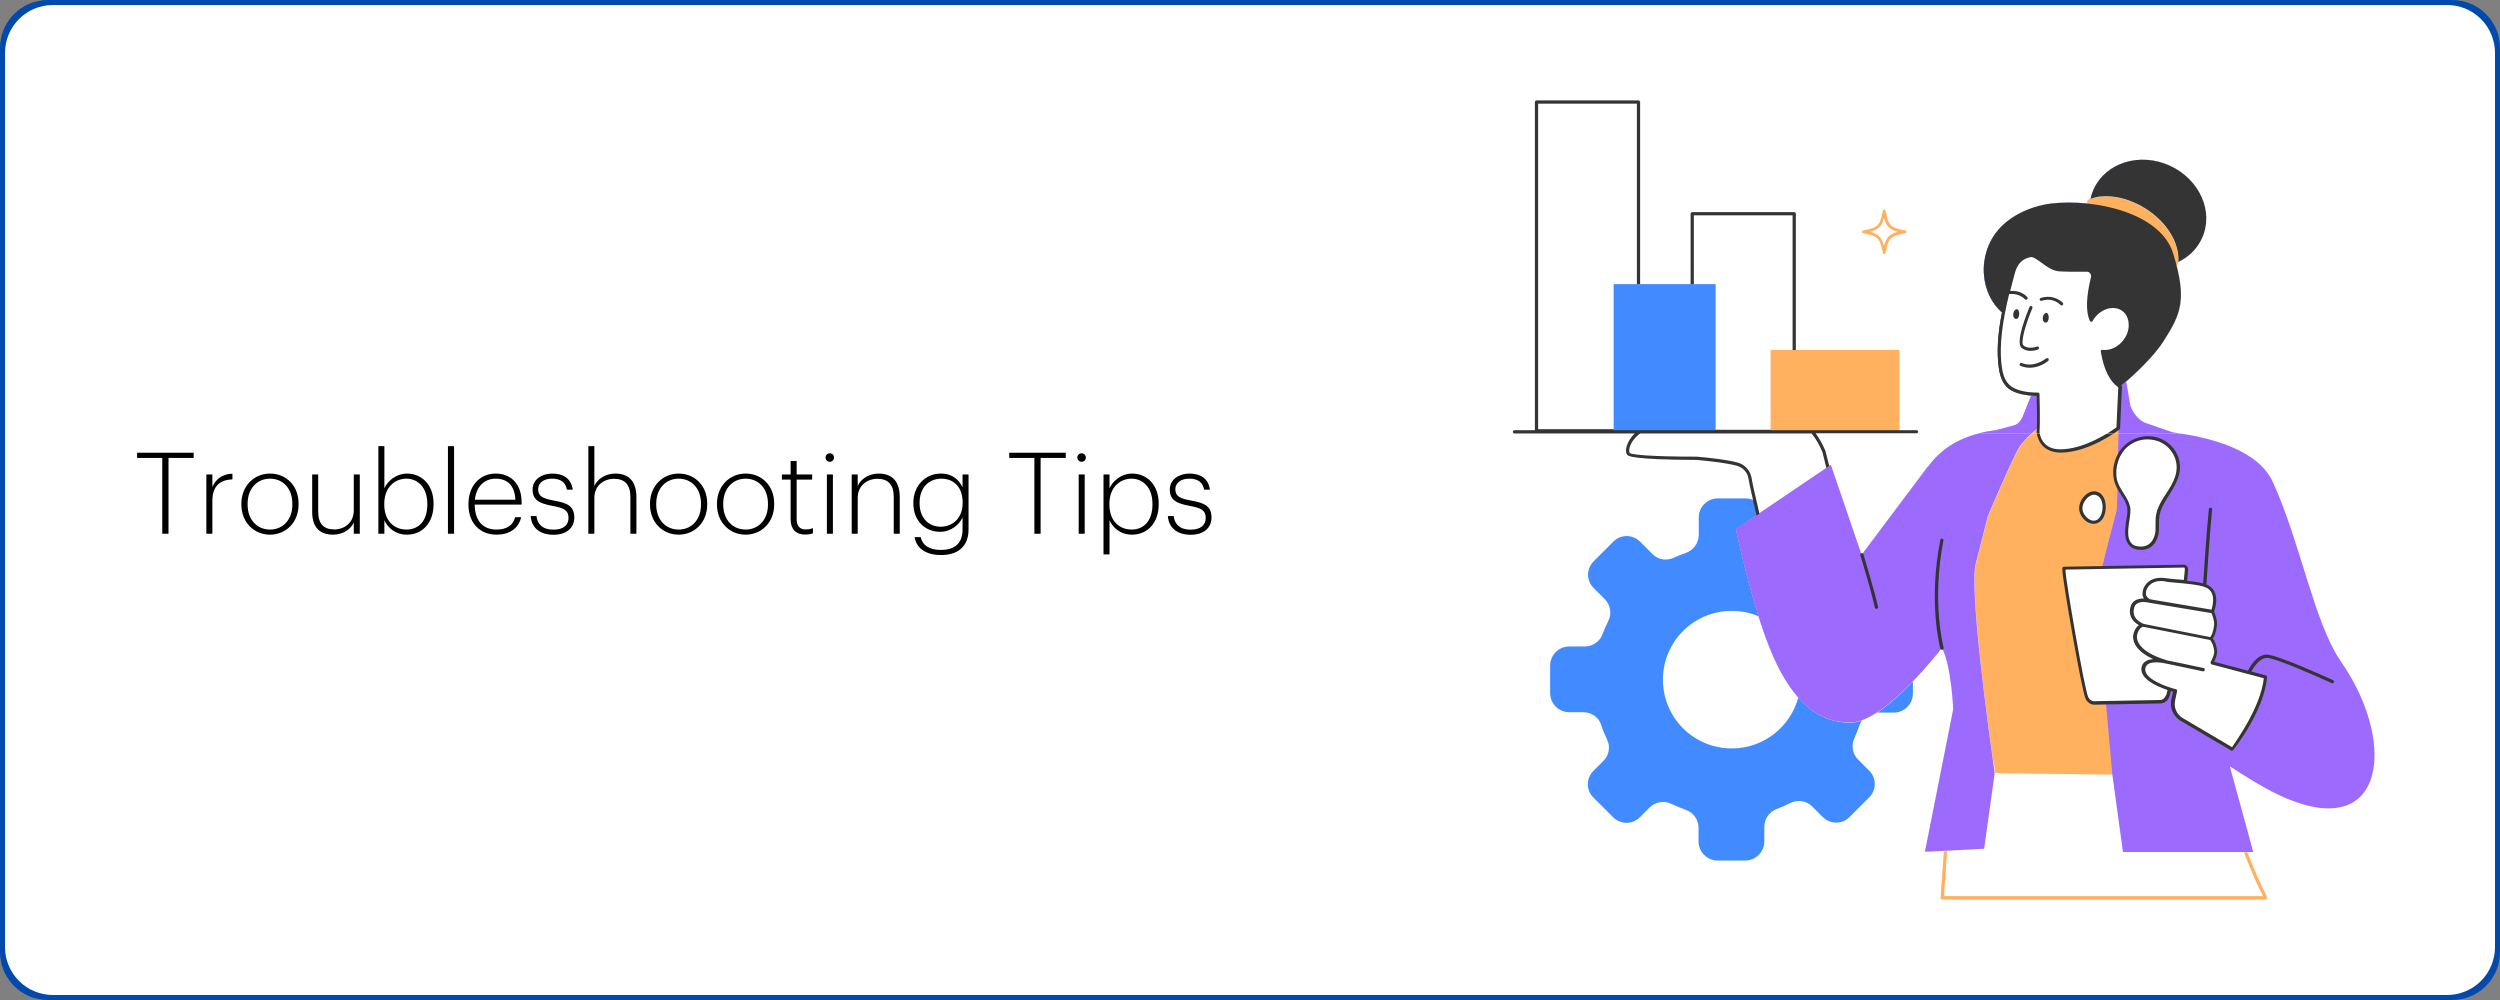 <svg xmlns="http://www.w3.org/2000/svg" xmlns:xlink="http://www.w3.org/1999/xlink" width="1200" zoomAndPan="magnify" viewBox="0 0 900 360" height="480" preserveAspectRatio="xMidYMid meet" version="1.0"><rect x="0" y="0" width="900" height="360" fill="#808080" stroke="none"/><defs><g/><clipPath id="5a2a8a1522"><path d="M 17.25 0 L 882.75 0 C 887.324 0 891.711 1.816 894.949 5.051 C 898.184 8.289 900 12.676 900 17.25 L 900 342.75 C 900 347.324 898.184 351.711 894.949 354.949 C 891.711 358.184 887.324 360 882.75 360 L 17.25 360 C 12.676 360 8.289 358.184 5.051 354.949 C 1.816 351.711 0 347.324 0 342.75 L 0 17.25 C 0 12.676 1.816 8.289 5.051 5.051 C 8.289 1.816 12.676 0 17.25 0 Z M 17.25 0 " clip-rule="nonzero"/></clipPath><clipPath id="197ff38015"><path d="M 1.801 1.801 L 898.199 1.801 L 898.199 358.199 L 1.801 358.199 Z M 1.801 1.801 " clip-rule="nonzero"/></clipPath><clipPath id="2586185880"><path d="M 19.051 1.801 L 880.949 1.801 C 885.523 1.801 889.914 3.617 893.148 6.852 C 896.383 10.086 898.199 14.477 898.199 19.051 L 898.199 340.949 C 898.199 345.523 896.383 349.914 893.148 353.148 C 889.914 356.383 885.523 358.199 880.949 358.199 L 19.051 358.199 C 14.477 358.199 10.086 356.383 6.852 353.148 C 3.617 349.914 1.801 345.523 1.801 340.949 L 1.801 19.051 C 1.801 14.477 3.617 10.086 6.852 6.852 C 10.086 3.617 14.477 1.801 19.051 1.801 Z M 19.051 1.801 " clip-rule="nonzero"/></clipPath><clipPath id="f7cd4dfa3b"><path d="M 544.645 36 L 855 36 L 855 324 L 544.645 324 Z M 544.645 36 " clip-rule="nonzero"/></clipPath><clipPath id="d88616d7a8"><path d="M 544.645 36 L 841 36 L 841 271 L 544.645 271 Z M 544.645 36 " clip-rule="nonzero"/></clipPath><clipPath id="c63e505927"><path d="M 695.25 36 L 855 36 L 855 156 L 695.25 156 Z M 695.25 36 " clip-rule="nonzero"/></clipPath><clipPath id="ba7ee4acb8"><path d="M 695.25 36 L 816 36 L 816 156 L 695.25 156 Z M 695.25 36 " clip-rule="nonzero"/></clipPath><clipPath id="638a5c4b3b"><path d="M 695.25 70 L 817 70 L 817 156 L 695.25 156 Z M 695.25 70 " clip-rule="nonzero"/></clipPath><clipPath id="265761d0ea"><path d="M 695.25 57 L 795 57 L 795 156 L 695.25 156 Z M 695.25 57 " clip-rule="nonzero"/></clipPath><clipPath id="c6d917f350"><path d="M 695.25 137 L 855 137 L 855 156 L 695.25 156 Z M 695.25 137 " clip-rule="nonzero"/></clipPath><clipPath id="015360727f"><path d="M 695.25 36 L 841 36 L 841 156 L 695.25 156 Z M 695.25 36 " clip-rule="nonzero"/></clipPath></defs><g clip-path="url(#5a2a8a1522)"><rect x="-90" width="1080" fill="#004aad" y="-36" height="432" fill-opacity="1"/></g><g clip-path="url(#197ff38015)"><g clip-path="url(#2586185880)"><path fill="#ffffff" d="M 1.801 1.801 L 898.199 1.801 L 898.199 358.199 L 1.801 358.199 Z M 1.801 1.801 " fill-opacity="1" fill-rule="nonzero"/></g></g><g fill="#000000" fill-opacity="1"><g transform="translate(48.136, 192.15)"><g><path d="M 10.281 0 L 12.523 0 L 12.523 -27.293 L 21.582 -27.293 L 21.582 -29.168 L 1.223 -29.168 L 1.223 -27.293 L 10.281 -27.293 Z M 10.281 0 "/></g></g></g><g fill="#000000" fill-opacity="1"><g transform="translate(70.941, 192.15)"><g><path d="M 3.344 0 L 5.508 0 L 5.508 -11.832 C 5.508 -17.5 8.609 -19.418 12.73 -19.582 L 12.73 -21.621 C 8.812 -21.5 6.691 -19.461 5.508 -16.848 L 5.508 -21.336 L 3.344 -21.336 Z M 3.344 0 "/></g></g></g><g fill="#000000" fill-opacity="1"><g transform="translate(85.137, 192.15)"><g><path d="M 12.074 -1.508 C 7.426 -1.508 4 -5.02 4 -10.484 L 4 -10.812 C 4 -16.359 7.508 -19.828 12.074 -19.828 C 16.605 -19.828 20.113 -16.441 20.113 -10.812 L 20.113 -10.484 C 20.113 -4.977 16.645 -1.508 12.074 -1.508 Z M 12.035 0.328 C 17.789 0.328 22.355 -4.078 22.355 -10.527 L 22.355 -10.852 C 22.355 -17.34 17.828 -21.664 12.074 -21.664 C 6.363 -21.664 1.754 -17.215 1.754 -10.812 L 1.754 -10.484 C 1.754 -4.203 6.242 0.328 12.035 0.328 Z M 12.035 0.328 "/></g></g></g><g fill="#000000" fill-opacity="1"><g transform="translate(109.247, 192.15)"><g><path d="M 10.648 0.328 C 14.402 0.328 17.133 -1.754 18.113 -4.078 L 18.113 0 L 20.277 0 L 20.277 -21.336 L 18.113 -21.336 L 18.113 -8.363 C 18.113 -3.875 14.605 -1.551 11.137 -1.551 C 7.426 -1.551 5.305 -3.426 5.305 -7.957 L 5.305 -21.336 L 3.141 -21.336 L 3.141 -7.832 C 3.141 -1.957 6.242 0.328 10.648 0.328 Z M 10.648 0.328 "/></g></g></g><g fill="#000000" fill-opacity="1"><g transform="translate(132.868, 192.15)"><g><path d="M 13.625 0.328 C 19.133 0.328 23.215 -3.875 23.215 -10.566 L 23.215 -10.895 C 23.215 -17.543 19.012 -21.664 13.625 -21.664 C 9.871 -21.664 6.73 -19.133 5.508 -16.359 L 5.508 -31.535 L 3.344 -31.535 L 3.344 0 L 5.508 0 L 5.508 -4.855 C 6.648 -2.242 9.426 0.328 13.625 0.328 Z M 13.465 -1.508 C 9.016 -1.508 5.469 -4.652 5.469 -10.484 L 5.469 -10.812 C 5.469 -16.688 9.262 -19.828 13.422 -19.828 C 17.5 -19.828 20.969 -16.688 20.969 -10.812 L 20.969 -10.484 C 20.969 -4.773 17.949 -1.508 13.465 -1.508 Z M 13.465 -1.508 "/></g></g></g><g fill="#000000" fill-opacity="1"><g transform="translate(157.835, 192.15)"><g><path d="M 3.426 0 L 5.629 0 L 5.629 -31.535 L 3.426 -31.535 Z M 3.426 0 "/></g></g></g><g fill="#000000" fill-opacity="1"><g transform="translate(166.891, 192.15)"><g><path d="M 11.871 0.328 C 16.441 0.328 19.828 -1.875 20.727 -5.957 L 18.562 -5.957 C 17.828 -2.977 15.422 -1.508 11.871 -1.508 C 6.812 -1.508 4.078 -4.773 4 -10.484 L 20.887 -10.484 L 20.887 -11.262 C 20.887 -18.316 16.688 -21.664 11.547 -21.664 C 5.832 -21.664 1.754 -17.215 1.754 -10.77 L 1.754 -10.445 C 1.754 -4.039 5.711 0.328 11.871 0.328 Z M 4.078 -12.238 C 4.488 -16.891 7.426 -19.828 11.547 -19.828 C 15.707 -19.828 18.441 -17.422 18.645 -12.238 Z M 4.078 -12.238 "/></g></g></g><g fill="#000000" fill-opacity="1"><g transform="translate(189.492, 192.15)"><g><path d="M 9.75 0.367 C 14.605 0.367 17.258 -2.242 17.258 -5.832 C 17.258 -9.996 14.645 -11.098 10.078 -11.914 C 5.711 -12.688 4.242 -13.586 4.242 -16.035 C 4.242 -18.316 6.242 -19.828 9.219 -19.828 C 12.32 -19.828 14.074 -18.602 14.605 -15.871 L 16.688 -15.871 C 16.113 -20.07 13.098 -21.664 9.262 -21.664 C 5.672 -21.664 2.242 -19.582 2.242 -15.953 C 2.242 -12.281 4.367 -10.934 9.586 -9.996 C 13.586 -9.262 15.176 -8.402 15.176 -5.672 C 15.176 -3.102 13.34 -1.469 9.75 -1.469 C 5.793 -1.469 4 -3.469 3.633 -6.363 L 1.551 -6.363 C 1.836 -2.285 4.734 0.367 9.75 0.367 Z M 9.75 0.367 "/></g></g></g><g fill="#000000" fill-opacity="1"><g transform="translate(208.462, 192.15)"><g><path d="M 3.344 0 L 5.508 0 L 5.508 -12.934 C 5.508 -17.422 9.016 -19.785 12.566 -19.785 C 16.359 -19.785 18.48 -17.789 18.48 -13.258 L 18.48 0 L 20.645 0 L 20.645 -13.137 C 20.645 -19.215 17.582 -21.664 13.055 -21.664 C 9.262 -21.664 6.488 -19.5 5.508 -17.176 L 5.508 -31.535 L 3.344 -31.535 Z M 3.344 0 "/></g></g></g><g fill="#000000" fill-opacity="1"><g transform="translate(232.245, 192.15)"><g><path d="M 12.074 -1.508 C 7.426 -1.508 4 -5.02 4 -10.484 L 4 -10.812 C 4 -16.359 7.508 -19.828 12.074 -19.828 C 16.605 -19.828 20.113 -16.441 20.113 -10.812 L 20.113 -10.484 C 20.113 -4.977 16.645 -1.508 12.074 -1.508 Z M 12.035 0.328 C 17.789 0.328 22.355 -4.078 22.355 -10.527 L 22.355 -10.852 C 22.355 -17.34 17.828 -21.664 12.074 -21.664 C 6.363 -21.664 1.754 -17.215 1.754 -10.812 L 1.754 -10.484 C 1.754 -4.203 6.242 0.328 12.035 0.328 Z M 12.035 0.328 "/></g></g></g><g fill="#000000" fill-opacity="1"><g transform="translate(256.355, 192.15)"><g><path d="M 12.074 -1.508 C 7.426 -1.508 4 -5.02 4 -10.484 L 4 -10.812 C 4 -16.359 7.508 -19.828 12.074 -19.828 C 16.605 -19.828 20.113 -16.441 20.113 -10.812 L 20.113 -10.484 C 20.113 -4.977 16.645 -1.508 12.074 -1.508 Z M 12.035 0.328 C 17.789 0.328 22.355 -4.078 22.355 -10.527 L 22.355 -10.852 C 22.355 -17.34 17.828 -21.664 12.074 -21.664 C 6.363 -21.664 1.754 -17.215 1.754 -10.812 L 1.754 -10.484 C 1.754 -4.203 6.242 0.328 12.035 0.328 Z M 12.035 0.328 "/></g></g></g><g fill="#000000" fill-opacity="1"><g transform="translate(280.465, 192.15)"><g><path d="M 9.383 0.285 C 10.688 0.285 11.504 0.082 12.199 -0.164 L 12.199 -2 C 11.465 -1.754 10.605 -1.551 9.504 -1.551 C 7.547 -1.551 6.324 -2.734 6.324 -5.305 L 6.324 -19.5 L 11.914 -19.5 L 11.914 -21.336 L 6.324 -21.336 L 6.324 -26.191 L 4.16 -26.191 L 4.16 -21.336 L 1.02 -21.336 L 1.02 -19.5 L 4.16 -19.5 L 4.16 -5.141 C 4.16 -1.715 5.996 0.285 9.383 0.285 Z M 9.383 0.285 "/></g></g></g><g fill="#000000" fill-opacity="1"><g transform="translate(294.254, 192.15)"><g><path d="M 3.426 0 L 5.59 0 L 5.59 -21.336 L 3.426 -21.336 Z M 4.488 -25.906 C 5.344 -25.906 5.996 -26.602 5.996 -27.457 C 5.996 -28.273 5.344 -28.965 4.488 -28.965 C 3.633 -28.965 2.938 -28.273 2.938 -27.457 C 2.938 -26.602 3.633 -25.906 4.488 -25.906 Z M 4.488 -25.906 "/></g></g></g><g fill="#000000" fill-opacity="1"><g transform="translate(303.27, 192.15)"><g><path d="M 3.344 0 L 5.508 0 L 5.508 -12.934 C 5.508 -17.422 9.016 -19.785 12.566 -19.785 C 16.359 -19.785 18.48 -17.789 18.48 -13.258 L 18.48 0 L 20.645 0 L 20.645 -13.137 C 20.645 -19.215 17.582 -21.664 13.055 -21.664 C 9.262 -21.664 6.488 -19.5 5.508 -17.176 L 5.508 -21.336 L 3.344 -21.336 Z M 3.344 0 "/></g></g></g><g fill="#000000" fill-opacity="1"><g transform="translate(327.054, 192.15)"><g><path d="M 11.75 7.668 C 17.461 7.668 21.582 4.855 21.621 -1.43 L 21.621 -21.336 L 19.461 -21.336 L 19.461 -16.727 C 18.234 -19.336 15.871 -21.664 11.668 -21.664 C 6.039 -21.664 1.754 -17.258 1.754 -11.18 L 1.754 -10.895 C 1.754 -4.691 5.957 -0.695 11.383 -0.695 C 15.34 -0.695 18.316 -3.305 19.461 -5.875 L 19.461 -1.508 C 19.461 3.754 16.277 5.832 11.707 5.832 C 7.262 5.832 4.977 3.957 4.406 1.223 L 2.203 1.223 C 2.734 4.652 5.59 7.668 11.75 7.668 Z M 11.586 -2.531 C 7.344 -2.531 4 -5.629 4 -10.934 L 4 -11.262 C 4 -16.562 7.301 -19.828 11.871 -19.828 C 16.32 -19.828 19.5 -16.727 19.5 -11.34 L 19.5 -11.016 C 19.5 -5.672 15.91 -2.531 11.586 -2.531 Z M 11.586 -2.531 "/></g></g></g><g fill="#000000" fill-opacity="1"><g transform="translate(352.02, 192.15)"><g/></g></g><g fill="#000000" fill-opacity="1"><g transform="translate(362.097, 192.15)"><g><path d="M 10.281 0 L 12.523 0 L 12.523 -27.293 L 21.582 -27.293 L 21.582 -29.168 L 1.223 -29.168 L 1.223 -27.293 L 10.281 -27.293 Z M 10.281 0 "/></g></g></g><g fill="#000000" fill-opacity="1"><g transform="translate(384.901, 192.15)"><g><path d="M 3.426 0 L 5.59 0 L 5.59 -21.336 L 3.426 -21.336 Z M 4.488 -25.906 C 5.344 -25.906 5.996 -26.602 5.996 -27.457 C 5.996 -28.273 5.344 -28.965 4.488 -28.965 C 3.633 -28.965 2.938 -28.273 2.938 -27.457 C 2.938 -26.602 3.633 -25.906 4.488 -25.906 Z M 4.488 -25.906 "/></g></g></g><g fill="#000000" fill-opacity="1"><g transform="translate(393.917, 192.15)"><g><path d="M 3.344 7.426 L 5.508 7.426 L 5.508 -4.855 C 6.648 -2.242 9.383 0.328 13.625 0.328 C 19.133 0.328 23.215 -3.875 23.215 -10.566 L 23.215 -10.895 C 23.215 -17.543 19.012 -21.664 13.625 -21.664 C 9.871 -21.664 6.73 -19.133 5.508 -16.359 L 5.508 -21.336 L 3.344 -21.336 Z M 13.465 -1.508 C 9.016 -1.508 5.469 -4.652 5.469 -10.484 L 5.469 -10.812 C 5.469 -16.688 9.262 -19.828 13.422 -19.828 C 17.5 -19.828 20.969 -16.688 20.969 -10.812 L 20.969 -10.484 C 20.969 -4.773 17.949 -1.508 13.465 -1.508 Z M 13.465 -1.508 "/></g></g></g><g fill="#000000" fill-opacity="1"><g transform="translate(418.884, 192.15)"><g><path d="M 9.75 0.367 C 14.605 0.367 17.258 -2.242 17.258 -5.832 C 17.258 -9.996 14.645 -11.098 10.078 -11.914 C 5.711 -12.688 4.242 -13.586 4.242 -16.035 C 4.242 -18.316 6.242 -19.828 9.219 -19.828 C 12.32 -19.828 14.074 -18.602 14.605 -15.871 L 16.688 -15.871 C 16.113 -20.07 13.098 -21.664 9.262 -21.664 C 5.672 -21.664 2.242 -19.582 2.242 -15.953 C 2.242 -12.281 4.367 -10.934 9.586 -9.996 C 13.586 -9.262 15.176 -8.402 15.176 -5.672 C 15.176 -3.102 13.34 -1.469 9.75 -1.469 C 5.793 -1.469 4 -3.469 3.633 -6.363 L 1.551 -6.363 C 1.836 -2.285 4.734 0.367 9.75 0.367 Z M 9.75 0.367 "/></g></g></g><path fill="#ffffff" d="M 686.297 83.465 C 686.297 83.758 686.074 83.977 685.855 83.977 C 680.508 85 679.848 85.66 678.82 91.008 C 678.746 91.301 678.527 91.445 678.309 91.445 C 678.086 91.445 677.793 91.227 677.793 91.008 C 676.77 85.66 676.109 85 670.758 83.977 C 670.465 83.902 670.32 83.684 670.32 83.465 C 670.32 83.242 670.539 82.949 670.758 82.949 C 676.109 81.926 676.77 81.266 677.793 75.918 C 677.867 75.625 678.086 75.48 678.309 75.48 C 678.527 75.48 678.82 75.699 678.82 75.918 C 679.848 81.266 680.508 81.926 685.855 82.949 C 686.074 82.949 686.297 83.172 686.297 83.465 Z M 686.297 83.465 " fill-opacity="1" fill-rule="nonzero"/><path fill="#ffffff" d="M 670.688 83.977 C 676.035 85 676.695 85.66 677.723 91.008 C 677.793 91.301 678.016 91.445 678.234 91.445 C 678.527 91.445 678.746 91.227 678.746 91.008 C 679.773 85.66 680.434 85 685.781 83.977 C 686.074 83.902 686.223 83.684 686.223 83.465 C 686.223 83.172 686 82.949 685.781 82.949 C 680.434 81.926 679.773 81.266 678.746 75.918 C 678.676 75.625 678.453 75.48 678.234 75.48 C 677.941 75.48 677.723 75.699 677.723 75.918 C 676.695 81.266 676.035 81.926 670.688 82.949 C 670.395 83.023 670.246 83.242 670.246 83.465 C 670.246 83.684 670.465 83.902 670.688 83.977 Z M 678.309 78.484 C 679.113 81.484 680.285 82.586 683.289 83.465 C 680.285 84.27 679.188 85.441 678.309 88.445 C 677.5 85.441 676.328 84.344 673.324 83.465 C 676.328 82.586 677.43 81.484 678.309 78.484 Z M 678.309 78.484 " fill-opacity="1" fill-rule="nonzero"/><g clip-path="url(#f7cd4dfa3b)"><path fill="#ffffff" d="M 842.895 237.789 C 833.441 224.02 828.383 195.016 818.566 173.48 C 813.215 161.836 796.434 157.293 782.656 155.535 L 772.84 152.168 C 770.348 151.359 768.223 148.504 767.27 146.086 L 765.73 137.152 C 769.102 134.148 775.258 128.438 778.773 123.09 C 784.781 113.934 787.129 108.805 783.684 95.477 C 784.051 95.402 784.344 95.109 784.418 94.668 C 784.418 94.598 784.418 94.449 784.418 94.375 C 788.152 92.617 791.16 89.688 792.918 85.879 C 797.312 76.359 792.109 64.641 781.34 59.66 C 770.566 54.75 758.328 58.488 753.934 68.008 C 753.418 69.18 752.98 70.352 752.762 71.598 C 752.613 71.672 752.395 71.742 752.246 71.816 C 751.879 71.965 751.66 72.328 751.66 72.695 C 751.66 72.914 751.734 73.137 751.809 73.281 C 747.191 72.77 742.574 72.77 738.543 73.281 C 731.656 74.09 715.898 78.848 714.359 95.328 C 714.141 97.527 713.922 106.242 720.809 112.469 L 720.957 112.543 C 719.711 119.133 718.977 126.02 719.855 132.316 C 720.223 135.027 721.102 138.762 724.621 140.668 C 726.527 141.691 728.723 142.207 731.582 142.426 L 729.602 147.406 C 728.504 150.117 727.844 152.68 724.988 153.266 L 718.906 154.879 C 705.715 156.488 698.68 162.129 694.281 168.207 L 694.281 168.062 L 670.906 199.262 C 670.758 199.191 670.613 199.117 670.465 199.191 L 670.32 199.043 L 670.395 199.191 L 659.473 167.402 L 658.816 167.84 L 657.496 162.566 C 657.496 162.566 657.496 162.496 657.496 162.496 C 656.469 160.004 655.223 157.879 653.906 156.051 L 690.254 156.051 C 690.617 156.051 690.84 155.758 690.84 155.465 C 690.84 155.098 690.547 154.879 690.254 154.879 L 684.168 154.879 L 684.168 126.02 L 646.211 126.02 L 646.797 126.02 L 646.797 76.945 C 646.797 76.652 646.504 76.359 646.211 76.359 L 609.203 76.359 C 608.91 76.359 608.617 76.652 608.617 76.945 L 608.617 102.289 L 590.371 102.289 L 590.371 36.734 C 590.371 36.441 590.078 36.148 589.785 36.148 L 553.145 36.148 C 552.852 36.148 552.559 36.441 552.559 36.734 L 552.559 154.879 L 545.23 154.879 C 544.863 154.879 544.645 155.172 544.645 155.465 C 544.645 155.828 544.938 156.051 545.23 156.051 L 588.539 156.051 C 587.074 157.367 586.121 159.051 585.684 160.371 C 585.242 161.762 585.242 162.934 585.754 163.668 C 586.047 164.105 586.926 165.496 610.891 165.57 C 616.168 166.082 621.59 166.668 625.328 167.695 C 627.453 168.281 629.062 170.039 629.43 172.164 L 630.016 175.238 L 631.117 180.074 C 630.309 179.707 629.43 179.559 628.477 179.559 L 618.586 179.559 C 614.773 179.559 611.695 182.637 611.695 186.445 L 611.695 192.672 C 611.695 195.602 609.863 198.238 607.078 199.191 C 605.613 199.703 604.074 200.289 602.684 200.949 C 600.117 202.121 597.039 201.68 595.062 199.629 L 590.59 195.16 C 587.879 192.453 583.559 192.453 580.918 195.16 L 573.883 202.191 C 571.172 204.902 571.172 209.227 573.883 211.863 L 577.84 215.816 C 579.895 217.867 580.48 221.09 579.16 223.652 C 578.355 225.191 577.695 226.805 577.035 228.488 C 576.082 231.125 573.445 232.883 570.66 232.883 L 565.09 232.883 C 561.281 232.883 558.203 235.961 558.203 239.77 L 558.203 249.656 C 558.203 253.465 561.281 256.539 565.09 256.539 L 570.145 256.539 C 573.078 256.539 575.715 258.371 576.594 261.156 C 577.18 262.988 577.914 264.746 578.719 266.43 C 579.965 268.992 579.379 272.141 577.328 274.121 L 573.809 277.637 C 571.098 280.344 571.098 284.668 573.809 287.305 L 580.844 294.336 C 583.559 297.047 587.879 297.047 590.52 294.336 L 593.961 290.895 C 596.016 288.844 599.094 288.258 601.73 289.5 C 603.488 290.309 605.246 291.039 607.078 291.699 C 609.789 292.652 611.621 295.289 611.621 298.145 L 611.621 303.051 C 611.621 306.859 614.699 309.938 618.512 309.938 L 628.402 309.938 C 632.215 309.938 635.293 306.859 635.293 303.051 L 635.293 297.852 C 635.293 294.996 637.051 292.43 639.688 291.406 C 641.449 290.746 643.133 290.016 644.746 289.207 C 647.383 287.891 650.535 288.477 652.586 290.527 L 656.324 294.262 C 659.035 296.973 663.359 296.973 665.996 294.262 L 673.031 287.23 C 675.742 284.52 675.742 280.199 673.031 277.562 L 668.855 273.387 C 666.801 271.336 666.289 268.262 667.535 265.625 C 668.195 264.16 668.781 262.695 669.293 261.156 C 669.516 260.496 669.809 259.91 670.246 259.324 C 672.004 258.664 673.91 257.711 675.816 256.469 L 681.75 256.469 C 685.562 256.469 688.641 253.391 688.641 249.582 L 688.641 245.336 C 693.695 240.133 697.578 235.227 698.754 233.762 C 698.824 233.836 698.973 233.906 699.117 233.906 C 699.191 233.906 699.191 233.906 699.266 233.906 C 699.266 233.906 699.34 233.906 699.34 233.836 C 702.488 240.574 703.074 255.367 703.074 255.367 L 692.891 306.715 L 699.633 306.348 L 698.461 323.047 C 698.461 323.195 698.531 323.34 698.605 323.488 C 698.754 323.633 698.898 323.707 699.047 323.707 L 815.34 323.707 C 815.488 323.707 815.633 323.633 815.781 323.559 C 815.855 323.414 815.926 323.266 815.926 323.121 C 815.926 322.609 815.707 322.168 815.121 321.07 C 814.242 319.312 812.336 315.578 808.891 306.785 L 811.016 306.785 L 802.59 275.949 C 802.59 275.949 809.77 280.637 815.414 283.789 C 858.504 307.371 864.145 268.699 842.895 237.789 Z M 623.422 269.504 C 609.719 269.504 598.652 258.445 598.652 244.75 C 598.652 231.051 609.719 219.992 623.422 219.992 C 626.863 219.992 630.09 220.652 633.094 221.969 C 634.707 227.168 636.539 232.297 638.441 236.547 C 641.082 242.551 644.086 247.457 647.383 251.195 C 644.527 261.668 634.852 269.504 623.422 269.504 Z M 623.422 269.504 " fill-opacity="1" fill-rule="nonzero"/></g><path fill="#ffffff" d="M 760.086 274.266 C 760.086 274.484 760.16 274.777 760.16 275 C 760.086 274.777 760.086 274.484 760.086 274.266 Z M 764.34 306.785 L 760.527 279.027 L 718.172 278.441 C 718.023 277.195 717.805 275.805 717.586 274.266 L 701.902 274.266 L 702.125 280.711 L 699.191 323.121 L 815.488 323.121 C 815.488 322.094 813.801 320.629 808.453 306.715 Z M 760.16 275.656 C 760.234 276.465 760.309 277.195 760.383 277.855 C 760.309 277.121 760.234 276.391 760.16 275.656 Z M 645.918 150.773 L 645.918 76.945 L 609.203 76.945 L 609.203 153.559 C 601.656 153.559 594.254 153.707 592.059 154.512 C 587.367 156.27 585.023 161.543 586.121 163.375 C 587.074 164.84 604.367 164.984 610.816 164.984 C 616.238 165.496 621.59 166.082 625.328 167.109 C 627.672 167.77 629.43 169.672 629.871 172.016 L 630.457 175.094 L 637.344 205.637 L 663.137 188.938 L 656.543 162.715 C 653.758 155.758 649.875 152.238 645.918 150.773 Z M 589.785 36.734 L 553.145 36.734 L 553.145 155.098 L 589.859 155.098 L 589.859 36.734 Z M 743.086 205.707 C 743.086 208.711 749.902 248.043 751.293 251.195 C 751.809 252.367 752.832 253.098 754.004 253.098 L 777.75 252.66 C 778.848 252.66 779.875 251.926 780.312 250.754 C 780.461 250.387 780.754 249.363 780.973 248.043 C 782.145 248.41 782.949 248.629 782.949 248.629 L 782.219 252.145 C 781.707 254.855 782.949 257.641 785.297 259.031 L 803.469 269.727 C 803.469 269.727 814.535 255.883 815.562 243.723 L 796.359 238.598 C 797.094 237.203 797.828 235.445 797.605 234.055 C 797.168 230.758 795.773 229.879 795.773 229.879 C 795.773 229.879 797.094 229 797.535 224.754 C 797.754 222.773 796.508 220.211 796.508 220.211 C 796.434 220.211 799.512 212.668 793.723 210.762 C 791.965 210.176 789.328 209.812 786.762 209.59 C 787.055 207.172 787.203 205.562 787.203 205.051 C 787.203 204.391 786.762 203.879 786.25 203.879 L 743.086 204.609 C 743.012 204.535 743.012 205.344 743.086 205.707 Z M 761.555 172.602 C 762.285 176.266 765.363 178.828 766.242 182.27 C 766.758 184.25 766.098 186.52 765.875 188.422 C 765.289 192.672 765.289 197.285 770.859 197.285 C 774.598 197.285 776.504 194.137 776.648 190.766 C 776.723 188.938 776.574 187.031 776.867 185.199 C 777.234 183.516 777.969 181.977 778.773 180.512 C 780.461 177.656 782.512 174.945 783.609 171.797 C 784.637 168.719 784.418 165.426 782.586 162.641 C 778.922 156.855 770.859 155.902 765.656 160.297 C 762.211 163.301 760.602 168.133 761.555 172.602 Z M 755.324 187.543 C 757.449 186.227 758.109 181.977 756.789 179.488 C 756.57 178.973 756.203 178.609 755.836 178.242 C 752.613 175.75 748.656 180.074 749.023 183.297 C 749.316 186.152 752.613 189.23 755.324 187.543 Z M 724.621 140.156 C 727.332 141.621 730.703 141.914 733.781 141.914 C 733.781 141.914 734.074 151.215 733.781 155.316 C 733.707 155.828 734.367 162.348 741.84 162.348 C 751.879 162.348 762.578 154.145 762.578 154.145 L 763.238 139.129 C 759.5 136.785 757.742 131.293 756.938 126.531 C 759.723 126.898 762.945 125.504 764.996 122.648 C 767.855 118.84 767.562 113.785 764.41 111.441 C 761.262 109.098 756.422 110.344 753.566 114.152 C 753.348 114.52 753.125 114.887 752.906 115.18 C 751.809 112.762 751.293 108.219 753.348 99.797 C 753.641 98.477 752.688 97.234 751.293 97.234 C 748.145 97.234 743.086 97.305 741.18 97.086 C 737.223 96.648 733.121 91.594 731.07 91.961 C 727.406 92.617 725.645 94.891 724.766 98.406 C 722.055 108.734 718.758 121.402 720.297 132.172 C 720.59 135.395 721.617 138.543 724.621 140.156 Z M 724.621 140.156 " fill-opacity="1" fill-rule="nonzero"/><path fill="#ffb15f" d="M 717.66 274.852 Z M 752.465 73.797 C 754.078 73.867 755.691 74.16 757.23 74.527 C 758.77 74.895 760.309 75.406 761.773 75.992 C 764.777 77.164 767.562 78.703 770.273 80.461 C 772.91 82.219 775.328 84.27 777.457 86.688 C 779.582 89.031 781.266 91.738 782.438 94.891 C 782.586 95.184 782.879 95.402 783.172 95.477 C 783.684 95.547 784.125 95.184 784.125 94.668 C 784.27 92.84 784.051 90.934 783.539 89.102 C 783.023 87.273 782.219 85.516 781.191 83.902 C 779.215 80.68 776.43 77.969 773.352 75.848 C 770.273 73.723 766.828 72.184 763.164 71.305 C 761.332 70.863 759.43 70.645 757.598 70.719 C 756.645 70.719 755.691 70.793 754.738 71.012 C 753.785 71.156 752.906 71.449 752.027 71.816 C 751.66 71.965 751.441 72.328 751.441 72.695 C 751.441 73.281 751.879 73.723 752.465 73.797 Z M 686.297 83.465 C 686.297 83.758 686.074 83.977 685.855 83.977 C 680.508 85 679.848 85.66 678.82 91.008 C 678.746 91.301 678.527 91.445 678.309 91.445 C 678.086 91.445 677.793 91.227 677.793 91.008 C 676.77 85.66 676.109 85 670.758 83.977 C 670.465 83.902 670.32 83.684 670.32 83.465 C 670.32 83.242 670.539 82.949 670.758 82.949 C 676.109 81.926 676.77 81.266 677.793 75.918 C 677.867 75.625 678.086 75.48 678.309 75.48 C 678.527 75.48 678.82 75.699 678.82 75.918 C 679.848 81.266 680.508 81.926 685.855 82.949 C 686.074 82.949 686.297 83.172 686.297 83.465 Z M 683.219 83.465 C 680.211 82.656 679.113 81.484 678.234 78.484 C 677.43 81.484 676.254 82.586 673.25 83.465 C 676.254 84.27 677.355 85.441 678.234 88.445 C 679.113 85.367 680.211 84.27 683.219 83.465 Z M 815.266 321.07 C 814.387 319.312 812.484 315.578 809.039 306.785 L 807.793 306.785 C 811.309 315.941 813.289 319.824 814.242 321.656 C 814.461 322.023 814.609 322.387 814.754 322.609 L 699.852 322.609 L 700.949 306.422 L 699.777 306.492 L 698.605 323.195 C 698.605 323.34 698.68 323.488 698.754 323.633 C 698.898 323.781 699.047 323.852 699.191 323.852 L 815.488 323.852 C 815.633 323.852 815.781 323.781 815.926 323.707 C 816 323.633 816.074 323.414 816.074 323.266 C 816.074 322.609 815.855 322.168 815.266 321.07 Z M 637.418 155.684 L 683.805 155.684 L 683.805 125.945 L 637.418 125.945 Z M 717 270.238 C 714.141 249.363 709.23 210.691 711.355 202.852 C 712.309 199.336 713.922 192.965 715.68 185.934 C 715.68 185.934 723.668 167.035 726.672 161.617 C 728.359 158.613 732.902 154.805 733.633 154.145 C 733.707 154.145 733.781 154.145 733.855 154.145 C 733.855 154.586 733.781 154.949 733.781 155.316 C 733.707 155.828 734.367 162.348 741.84 162.348 C 751.441 162.348 761.625 154.879 762.508 154.219 C 762.652 154.219 762.727 154.219 762.871 154.219 L 762.652 164.254 C 761.406 166.816 760.969 169.746 761.555 172.527 C 761.699 173.406 762.066 174.215 762.434 174.945 L 762.211 183.223 C 760.16 190.621 758.184 198.164 756.863 204.172 L 743.086 204.391 C 743.086 204.391 743.086 205.195 743.16 205.562 C 743.16 208.566 749.977 247.898 751.367 251.047 C 751.879 252.219 752.906 252.953 754.078 252.953 L 758.328 252.879 C 758.844 259.105 759.43 265.109 759.867 270.164 L 760.234 270.164 L 760.676 278.879 L 718.316 278.293 C 718.172 277.27 718.023 276.023 717.805 274.707 L 717.66 273.535 C 717.73 273.898 717.73 274.34 717.805 274.707 C 717.438 273.461 717.219 271.922 717 270.238 Z M 749.023 183.371 C 749.316 186.152 752.539 189.23 755.324 187.543 C 757.449 186.227 758.109 181.977 756.789 179.488 C 756.57 178.973 756.203 178.609 755.836 178.242 C 752.688 175.75 748.73 180.148 749.023 183.371 Z M 749.023 183.371 " fill-opacity="1" fill-rule="nonzero"/><path fill="#418aff" d="M 670.027 199.043 L 670.465 199.484 L 670.246 199.777 Z M 675.816 256.539 L 681.75 256.539 C 685.562 256.539 688.641 253.465 688.641 249.656 L 688.641 245.406 C 684.758 249.438 680.211 253.609 675.816 256.539 Z M 668.926 273.461 C 666.875 271.41 666.363 268.332 667.609 265.695 C 668.27 264.23 668.855 262.766 669.367 261.23 C 669.586 260.57 669.879 259.984 670.32 259.398 C 669.074 259.836 667.902 260.055 666.801 260.129 C 659.18 260.422 652.805 257.273 647.383 251.121 C 644.527 261.668 634.926 269.434 623.422 269.434 C 609.719 269.434 598.652 258.371 598.652 244.676 C 598.652 230.977 609.719 219.918 623.422 219.918 C 626.863 219.918 630.09 220.578 633.094 221.895 C 628.332 206.734 624.961 190.547 624.961 190.547 L 632.801 185.199 L 631.703 180.293 C 630.75 179.707 629.578 179.414 628.332 179.414 L 618.438 179.414 C 614.629 179.414 611.551 182.492 611.551 186.301 L 611.551 192.523 C 611.551 195.453 609.719 198.09 606.934 199.043 C 605.469 199.555 603.93 200.141 602.535 200.801 C 599.973 201.973 596.895 201.535 594.914 199.484 L 590.445 195.016 C 587.734 192.305 583.41 192.305 580.773 195.016 L 573.738 202.047 C 571.027 204.758 571.027 209.078 573.738 211.715 L 577.695 215.672 C 579.746 217.723 580.332 220.945 579.012 223.508 C 578.207 225.047 577.547 226.656 576.887 228.34 C 575.938 230.977 573.297 232.734 570.512 232.734 L 564.945 232.734 C 561.133 232.734 558.055 235.812 558.055 239.621 L 558.055 249.508 C 558.055 253.316 561.133 256.395 564.945 256.395 L 570 256.395 C 572.93 256.395 575.57 258.227 576.449 261.008 C 577.035 262.84 577.766 264.598 578.574 266.281 C 579.82 268.848 579.234 271.996 577.18 273.973 L 573.664 277.488 C 570.953 280.199 570.953 284.52 573.664 287.156 L 580.699 294.188 C 583.41 296.898 587.734 296.898 590.371 294.188 L 593.816 290.746 C 595.867 288.695 598.945 288.109 601.582 289.355 C 603.344 290.16 605.102 290.895 606.934 291.551 C 609.645 292.504 611.477 295.141 611.477 297.996 L 611.477 302.906 C 611.477 306.715 614.555 309.789 618.363 309.789 L 628.258 309.789 C 632.066 309.789 635.145 306.715 635.145 302.906 L 635.145 297.703 C 635.145 294.848 636.906 292.285 639.543 291.258 C 641.301 290.602 642.988 289.867 644.598 289.062 C 647.238 287.742 650.387 288.328 652.441 290.379 L 656.176 294.117 C 658.887 296.824 663.211 296.824 665.852 294.117 L 672.887 287.082 C 675.598 284.375 675.598 280.051 672.887 277.414 Z M 617.559 102.289 L 580.918 102.289 L 580.918 155.758 L 617.633 155.758 L 617.633 102.289 Z M 617.559 102.289 L 580.918 102.289 L 580.918 155.758 L 617.633 155.758 L 617.633 102.289 Z M 781.191 59.66 C 770.422 54.75 758.184 58.488 753.785 68.008 C 753.273 69.18 752.832 70.352 752.613 71.598 C 753.348 71.305 754.078 71.086 754.812 70.938 C 755.766 70.719 756.719 70.719 757.668 70.645 C 759.574 70.57 761.48 70.863 763.238 71.23 C 766.902 72.109 770.348 73.648 773.426 75.773 C 776.504 77.898 779.285 80.605 781.266 83.828 C 782.293 85.441 783.098 87.199 783.609 89.031 C 784.125 90.789 784.344 92.547 784.195 94.305 C 787.934 92.547 790.938 89.617 792.699 85.809 C 797.094 76.359 791.965 64.641 781.191 59.66 Z M 782.363 91.301 C 777.82 76.504 754.004 71.449 738.398 73.281 C 731.508 74.09 715.754 78.848 714.215 95.328 C 713.996 97.527 713.773 106.242 720.664 112.469 L 721.324 112.906 C 722.273 107.855 723.52 102.945 724.766 98.477 C 725.645 95.035 727.406 92.766 731.07 92.031 C 733.121 91.668 737.223 96.719 741.18 97.16 C 743.086 97.379 748.145 97.379 751.293 97.305 C 752.688 97.305 753.641 98.551 753.348 99.871 C 751.293 108.293 751.809 112.836 752.906 115.25 C 753.125 114.887 753.348 114.52 753.566 114.227 C 756.422 110.418 761.262 109.172 764.41 111.516 C 767.562 113.859 767.855 118.84 764.996 122.723 C 762.871 125.578 759.723 126.973 756.938 126.605 C 757.742 131.367 759.5 136.859 763.238 139.203 C 763.238 139.203 773.719 130.707 778.699 123.09 C 785.223 112.98 787.422 107.855 782.363 91.301 Z M 782.363 91.301 " fill-opacity="1" fill-rule="nonzero"/><path fill="#9c6afd" d="M 815.562 283.715 C 809.844 280.566 802.738 275.879 802.738 275.879 L 811.164 306.715 L 764.266 306.715 L 760.453 278.953 C 759.941 273.387 759.062 263.426 758.109 252.953 L 777.602 252.586 C 778.699 252.586 779.727 251.852 780.168 250.68 C 780.312 250.316 780.605 249.289 780.824 247.973 C 782 248.336 782.805 248.559 782.805 248.559 L 782.07 252.074 C 781.559 254.781 782.805 257.566 785.148 258.957 L 803.324 269.652 C 803.324 269.652 814.387 255.809 815.414 243.648 L 796.215 238.523 C 796.949 237.133 797.68 235.375 797.461 233.98 C 797.02 230.684 795.629 229.805 795.629 229.805 C 795.629 229.805 796.949 228.926 797.387 224.68 C 797.605 222.703 796.359 220.137 796.359 220.137 C 796.289 220.137 799.367 212.594 793.578 210.691 C 791.816 210.105 789.18 209.738 786.613 209.52 C 786.906 207.102 787.055 205.488 787.055 204.977 C 787.055 204.316 786.613 203.805 786.102 203.805 L 756.719 204.316 C 758.109 198.312 760.086 190.766 762.066 183.371 L 762.285 175.094 C 762.727 175.973 763.238 176.777 763.75 177.582 C 764.191 178.242 764.559 178.902 764.926 179.559 C 765.438 180.438 765.875 181.391 766.098 182.418 C 766.609 184.395 765.949 186.664 765.73 188.57 C 765.145 192.816 765.145 197.434 770.715 197.434 C 774.449 197.434 776.355 194.281 776.504 190.914 C 776.574 189.082 776.43 187.18 776.723 185.348 C 777.09 183.664 777.82 182.125 778.629 180.66 C 780.312 177.801 782.363 175.094 783.465 171.941 C 784.488 168.867 784.27 165.57 782.438 162.789 C 781.633 161.543 780.605 160.516 779.434 159.711 C 778.699 159.199 777.82 158.758 777.016 158.465 C 776.723 158.395 776.504 158.32 776.211 158.246 C 776.137 158.246 776.137 158.246 776.062 158.172 C 775.844 158.102 775.625 158.027 775.402 158.027 C 775.328 158.027 775.184 157.953 775.109 157.953 C 774.965 157.953 774.742 157.879 774.598 157.879 C 774.449 157.879 774.305 157.809 774.086 157.809 C 773.938 157.809 773.863 157.809 773.719 157.809 C 773.496 157.809 773.277 157.809 773.059 157.809 C 772.984 157.809 772.91 157.809 772.84 157.809 C 772.547 157.809 772.324 157.809 772.031 157.879 C 772.031 157.879 771.961 157.879 771.961 157.879 C 771.078 157.953 770.129 158.172 769.246 158.465 C 767.93 158.906 766.684 159.637 765.512 160.59 C 764.191 161.688 763.164 163.008 762.434 164.547 L 763.02 139.348 L 765.438 137.297 L 766.977 146.234 C 767.93 148.652 770.055 151.508 772.547 152.312 L 782.363 155.684 C 796.215 157.516 812.996 161.98 818.273 173.629 C 828.09 195.16 833.148 224.168 842.602 237.938 C 864.145 268.699 858.504 307.371 815.562 283.715 Z M 729.238 147.406 C 728.137 150.117 727.477 152.68 724.621 153.266 L 718.539 154.879 C 705.348 156.488 698.312 162.129 693.918 168.207 L 693.918 168.062 L 670.172 199.703 L 659.109 167.328 L 624.887 190.473 C 624.887 190.473 630.969 219.773 638.371 236.398 C 645.332 252.145 654.492 260.57 666.73 260.055 C 678.969 259.543 699.117 233.25 699.117 233.25 C 702.488 239.77 703.148 255.297 703.148 255.297 L 692.965 306.641 L 714.289 305.543 L 718.098 278.293 C 715.754 261.887 708.863 211.789 711.285 202.777 C 712.234 199.262 713.848 192.891 715.605 185.859 C 715.605 185.859 723.594 166.961 726.598 161.543 C 728.43 158.246 733.707 153.996 733.707 153.996 L 733.707 141.84 L 731.508 141.766 Z M 729.238 147.406 " fill-opacity="1" fill-rule="nonzero"/><g clip-path="url(#d88616d7a8)"><path fill="#343434" d="M 699.707 233.176 C 699.777 233.469 699.633 233.836 699.266 233.91 C 699.191 233.91 699.191 233.91 699.117 233.91 C 698.824 233.91 698.605 233.762 698.531 233.469 C 698.461 233.32 694.062 216.844 698.531 194.355 C 698.605 194.062 698.898 193.844 699.191 193.918 C 699.484 193.988 699.707 194.281 699.633 194.574 C 695.309 216.844 699.707 233.027 699.707 233.176 Z M 730.922 126.312 C 732.387 126.312 733.633 125.871 733.707 125.797 C 734 125.652 734.148 125.359 734 125.066 C 733.926 124.773 733.559 124.625 733.266 124.773 C 733.266 124.773 730.191 125.945 728.43 124.332 C 727.332 123.383 729.164 116.789 731.656 110.93 C 731.801 110.637 731.656 110.344 731.363 110.199 C 731.07 110.051 730.777 110.199 730.629 110.492 C 729.75 112.613 725.5 123.09 727.699 125.141 C 728.652 126.02 729.895 126.312 730.922 126.312 Z M 609.789 77.531 L 645.332 77.531 L 645.332 126.02 L 646.504 126.02 L 646.504 76.945 C 646.504 76.652 646.211 76.359 645.918 76.359 L 609.203 76.359 C 608.91 76.359 608.617 76.652 608.617 76.945 L 608.617 102.289 L 609.789 102.289 C 609.789 102.289 609.789 77.531 609.789 77.531 Z M 670.832 199.555 C 670.758 199.262 670.395 199.043 670.102 199.191 C 669.809 199.262 669.586 199.629 669.734 199.922 C 669.809 200.07 673.836 213.328 674.938 218.746 C 675.012 219.039 675.23 219.188 675.523 219.188 C 675.598 219.188 675.598 219.188 675.668 219.188 C 675.961 219.113 676.184 218.82 676.109 218.527 C 674.938 213.035 670.832 199.703 670.832 199.555 Z M 765.289 159.93 C 768.004 157.66 771.52 156.637 775.035 157.148 C 778.406 157.66 781.266 159.492 783.098 162.348 C 784.93 165.203 785.297 168.648 784.125 172.016 C 783.316 174.285 782.07 176.336 780.824 178.316 C 780.312 179.121 779.727 180 779.285 180.879 C 778.629 181.977 777.75 183.664 777.453 185.422 C 777.234 186.52 777.234 187.691 777.234 188.938 C 777.234 189.594 777.234 190.254 777.234 190.914 C 777.016 194.43 775.035 197.945 770.859 197.945 C 768.883 197.945 767.414 197.359 766.465 196.262 C 764.777 194.355 764.926 191.207 765.289 188.352 C 765.363 187.91 765.438 187.398 765.512 186.957 C 765.805 185.422 766.023 183.809 765.73 182.418 C 765.363 180.879 764.484 179.488 763.531 178.023 C 762.508 176.41 761.406 174.727 761.039 172.676 C 760.016 168.062 761.773 162.934 765.289 159.93 Z M 762.066 172.457 C 762.434 174.285 763.457 175.898 764.41 177.438 C 765.363 178.902 766.316 180.441 766.758 182.125 C 767.195 183.734 766.828 185.566 766.609 187.18 C 766.535 187.617 766.465 188.129 766.391 188.57 C 766.023 191.133 765.875 193.988 767.27 195.527 C 768.004 196.406 769.176 196.773 770.785 196.773 C 774.379 196.773 775.844 193.551 775.988 190.84 C 775.988 190.18 775.988 189.523 775.988 188.938 C 775.988 187.691 775.988 186.445 776.211 185.199 C 776.574 183.223 777.527 181.465 778.188 180.293 C 778.699 179.414 779.215 178.535 779.801 177.73 C 781.047 175.824 782.293 173.848 783.023 171.648 C 784.051 168.648 783.684 165.57 782.07 163.008 C 780.461 160.445 777.895 158.758 774.816 158.32 C 774.23 158.246 773.719 158.172 773.133 158.172 C 770.566 158.172 768.004 159.051 765.949 160.809 C 762.801 163.52 761.262 168.207 762.066 172.457 Z M 725.352 111.664 C 724.547 112.469 724.473 114.664 725.719 114.812 C 726.527 114.887 726.82 114.008 726.891 113.273 C 726.965 112.762 726.891 112.25 726.672 111.809 C 726.453 111.371 726.086 111.004 725.352 111.664 Z M 757.375 179.195 C 758.695 181.832 758.184 186.445 755.691 187.984 C 755.105 188.352 754.371 188.57 753.711 188.57 C 753.055 188.57 752.465 188.422 751.809 188.129 C 750.047 187.25 748.656 185.273 748.508 183.371 C 748.289 181.172 749.754 178.609 751.809 177.438 C 753.348 176.559 754.957 176.703 756.277 177.73 C 756.719 178.168 757.082 178.609 757.375 179.195 Z M 756.352 179.781 C 756.129 179.34 755.836 178.973 755.543 178.754 C 754.957 178.316 754.371 178.094 753.859 178.094 C 753.273 178.094 752.762 178.316 752.395 178.535 C 750.781 179.414 749.535 181.613 749.684 183.297 C 749.828 184.836 751 186.371 752.395 187.105 C 753.055 187.473 754.078 187.691 755.105 187.031 C 756.863 185.934 757.523 182.051 756.352 179.781 Z M 840.184 245.629 C 840.109 245.848 839.891 245.992 839.668 245.992 C 839.598 245.992 839.523 245.992 839.449 245.922 C 832.707 242.844 819.223 236.984 816.219 236.84 C 813.434 236.766 811.309 240.281 810.504 241.746 L 815.707 243.137 C 816 243.211 816.148 243.504 816.148 243.723 C 815.121 255.883 804.422 269.434 803.91 270.02 C 803.762 270.164 803.617 270.238 803.469 270.238 C 803.395 270.238 803.25 270.238 803.176 270.164 L 785.004 259.469 C 782.438 257.934 781.047 254.93 781.633 252 L 782.293 248.996 C 782.07 248.922 781.777 248.852 781.484 248.777 C 781.266 249.875 781.047 250.68 780.898 250.973 C 780.312 252.367 779.141 253.172 777.75 253.246 L 754.004 253.684 C 754.004 253.684 753.934 253.684 753.934 253.684 C 752.613 253.684 751.367 252.805 750.781 251.488 C 749.316 248.266 742.5 208.641 742.5 205.781 C 742.5 205.414 742.426 204.609 742.426 204.609 C 742.426 204.316 742.648 204.023 743.012 204.023 L 786.176 203.293 C 786.543 203.293 786.906 203.438 787.203 203.73 C 787.566 204.098 787.715 204.535 787.715 205.051 C 787.715 205.488 787.641 206.953 787.348 209.078 C 789.473 209.297 791.523 209.59 793.137 210.031 C 793.355 206.441 794.457 190.035 795.188 183.297 C 795.188 183.004 795.48 182.711 795.848 182.785 C 796.141 182.785 796.434 183.078 796.359 183.441 C 795.629 190.328 794.527 207.539 794.309 210.398 C 797.68 211.789 798.707 215.305 797.094 220.211 C 797.387 220.945 798.266 223.141 798.121 224.824 C 797.828 227.754 797.094 229.219 796.582 229.879 C 797.094 230.465 797.828 231.711 798.121 233.98 C 798.266 235.082 797.973 236.547 797.094 238.23 L 809.258 241.453 C 809.992 239.988 812.41 235.668 816 235.668 C 816.074 235.668 816.074 235.668 816.148 235.668 C 820.176 235.812 839.012 244.457 839.816 244.82 C 840.184 245.043 840.328 245.336 840.184 245.629 Z M 796.141 220.723 L 773.719 216.988 C 773.719 216.988 771.078 216.258 769.469 217.207 C 768.883 217.574 768.441 218.086 768.297 218.82 C 767.637 221.383 768.66 223.215 771.664 224.605 L 795.703 229.367 C 795.996 229 796.801 227.754 797.094 224.824 C 797.168 223.289 796.434 221.383 796.141 220.723 Z M 793.578 211.277 C 791.23 210.469 787.055 210.105 783.684 209.812 C 781.852 209.664 780.312 209.52 779.359 209.297 C 777.383 208.934 775.551 209.297 774.23 210.324 C 773.203 211.129 772.547 212.301 772.547 213.547 C 772.473 214.5 772.984 215.156 774.012 215.742 L 796.141 219.48 C 796.949 216.844 797.535 212.594 793.578 211.277 Z M 780.312 248.41 C 776.648 247.164 770.273 244.457 770.934 240.355 C 771.078 239.328 771.594 238.598 772.398 238.082 C 773.133 237.57 774.156 237.352 775.184 237.277 C 771.301 235.52 769.539 233.613 768.66 232.078 C 767.93 230.684 767.707 229.219 768.148 227.828 C 768.516 226.582 769.176 225.633 769.98 225.047 C 767.27 223.434 766.242 221.238 766.977 218.453 C 767.27 217.43 767.855 216.621 768.734 216.109 C 769.688 215.598 770.859 215.449 771.812 215.449 C 771.445 214.863 771.227 214.277 771.301 213.547 C 771.371 212.008 772.18 210.469 773.426 209.445 C 774.965 208.199 777.16 207.762 779.508 208.125 C 780.461 208.273 782 208.418 783.758 208.566 C 784.562 208.641 785.371 208.711 786.176 208.785 C 786.395 206.734 786.543 205.344 786.543 204.902 C 786.543 204.684 786.469 204.535 786.395 204.391 C 786.32 204.316 786.25 204.316 786.176 204.316 L 743.602 205.051 C 743.602 205.27 743.602 205.488 743.602 205.637 C 743.602 208.566 750.34 247.75 751.734 250.902 C 752.172 251.852 752.98 252.438 753.859 252.438 L 777.602 252 C 778.48 252 779.285 251.414 779.652 250.461 C 779.945 250.168 780.094 249.438 780.312 248.41 Z M 814.973 244.164 L 796.215 239.184 C 796.066 239.109 795.922 239.035 795.848 238.816 C 795.773 238.598 795.773 238.449 795.848 238.305 C 796.801 236.617 797.242 235.152 797.094 234.129 C 796.727 231.637 795.848 230.613 795.629 230.391 L 771.52 225.633 C 770.566 225.852 769.906 226.73 769.469 228.121 C 769.102 229.219 769.246 230.32 769.906 231.492 C 771.301 234.055 775.035 236.254 780.387 237.789 C 780.754 237.863 790.5 239.84 793.285 240.5 C 793.578 240.574 793.797 240.867 793.723 241.234 C 793.648 241.527 793.43 241.672 793.137 241.672 C 793.062 241.672 793.062 241.672 792.992 241.672 C 790.207 241.012 780.238 239.035 780.168 238.961 C 779.285 238.742 777.75 238.449 776.211 238.449 C 775.109 238.449 774.012 238.598 773.277 239.109 C 772.766 239.477 772.398 239.988 772.324 240.648 C 771.664 244.383 780.02 247.312 783.316 248.117 C 783.609 248.191 783.832 248.484 783.758 248.777 L 783.023 252.293 C 782.512 254.781 783.684 257.273 785.809 258.52 L 803.543 268.992 C 805.082 266.574 813.801 254.711 814.973 244.164 Z M 762.945 154.656 C 762.508 155.023 751.953 162.934 741.84 162.934 C 739.055 162.934 736.859 162.055 735.32 160.445 C 733.414 158.395 733.195 155.758 733.195 155.316 C 733.488 151.875 733.266 144.621 733.195 142.5 C 729.457 142.426 726.598 141.84 724.328 140.668 C 720.809 138.836 719.93 135.027 719.562 132.316 C 718.023 121.332 721.395 108.586 724.105 98.332 C 725.133 94.305 727.332 92.18 730.922 91.445 C 732.094 91.227 733.559 92.254 735.391 93.57 C 737.223 94.891 739.277 96.355 741.254 96.574 C 743.16 96.793 748.363 96.793 751.293 96.719 C 752.102 96.719 752.906 97.086 753.418 97.746 C 753.934 98.406 754.152 99.211 753.934 100.016 C 752.172 107.414 752.395 111.59 753.055 113.934 C 753.055 113.934 753.125 113.859 753.125 113.859 C 754.59 111.883 756.57 110.492 758.77 109.977 C 760.969 109.391 763.164 109.758 764.777 111.004 C 766.391 112.25 767.414 114.152 767.562 116.496 C 767.707 118.766 766.902 121.039 765.512 123.016 C 763.531 125.652 760.527 127.191 757.668 127.191 C 758.477 131.367 760.16 136.492 763.605 138.617 C 763.75 138.762 763.898 138.91 763.898 139.129 L 763.238 154.145 C 763.164 154.363 763.094 154.512 762.945 154.656 Z M 762.578 139.422 C 759.5 137.297 757.375 133.051 756.277 126.605 C 756.277 126.457 756.277 126.238 756.422 126.09 C 756.57 125.945 756.719 125.871 756.938 125.945 C 759.574 126.312 762.578 124.918 764.484 122.355 C 765.805 120.598 766.465 118.547 766.316 116.57 C 766.242 114.664 765.438 112.98 764.043 111.957 C 762.652 110.93 760.895 110.637 758.988 111.078 C 757.082 111.59 755.324 112.762 754.004 114.52 C 753.785 114.812 753.566 115.105 753.348 115.543 C 753.273 115.766 753.055 115.836 752.832 115.836 C 752.613 115.836 752.395 115.691 752.32 115.473 C 750.855 112.176 751 106.902 752.762 99.723 C 752.832 99.285 752.762 98.77 752.465 98.406 C 752.172 98.039 751.734 97.82 751.293 97.82 C 747.703 97.891 742.941 97.82 741.109 97.672 C 738.836 97.453 736.637 95.84 734.734 94.449 C 733.414 93.496 732.094 92.547 731.289 92.547 C 731.215 92.547 731.215 92.547 731.141 92.547 C 727.992 93.133 726.234 94.961 725.281 98.551 C 724.766 100.531 724.18 102.652 723.668 104.777 C 727.551 104.34 729.75 106.828 729.824 106.977 C 730.043 107.195 729.969 107.562 729.75 107.781 C 729.676 107.855 729.531 107.926 729.383 107.926 C 729.238 107.926 729.09 107.855 728.945 107.707 C 728.871 107.633 726.965 105.512 723.668 105.875 C 723.52 105.875 723.375 105.875 723.301 105.805 C 721.25 114.371 719.492 123.746 720.664 132.098 C 721.176 135.98 722.496 138.324 724.766 139.57 C 726.965 140.742 729.824 141.328 733.633 141.328 C 733.926 141.328 734.219 141.547 734.219 141.914 C 734.219 142.277 734.512 151.289 734.219 155.391 C 734.219 155.391 734.293 157.809 736.125 159.711 C 737.445 161.102 739.348 161.762 741.695 161.762 C 750.633 161.762 760.309 155.023 761.918 153.852 Z M 736.637 129.023 C 736.566 129.023 732.461 132.539 727.844 130.707 C 727.551 130.559 727.258 130.707 727.113 131 C 726.965 131.293 727.113 131.586 727.406 131.73 C 728.578 132.172 729.676 132.391 730.703 132.391 C 734.441 132.391 737.223 130.047 737.371 129.902 C 737.59 129.68 737.59 129.387 737.445 129.094 C 737.223 128.875 736.859 128.875 736.637 129.023 Z M 734.66 107.27 C 734.367 107.34 734.219 107.707 734.293 107.926 C 734.367 108.148 734.734 108.367 734.953 108.293 C 739.203 106.902 741.621 109.684 741.77 109.758 C 741.84 109.906 742.062 109.977 742.207 109.977 C 742.355 109.977 742.5 109.906 742.574 109.832 C 742.793 109.613 742.793 109.32 742.648 109.027 C 742.5 108.953 739.645 105.73 734.66 107.27 Z M 735.98 112.98 C 735.172 113.785 735.098 115.984 736.344 116.129 C 737.152 116.203 737.445 115.324 737.52 114.594 C 737.59 114.078 737.52 113.566 737.297 113.129 C 737.078 112.688 736.711 112.32 735.98 112.98 Z M 689.957 154.879 L 637.492 154.879 L 637.492 154.73 L 617.559 154.73 L 617.559 154.879 L 580.918 154.879 L 580.918 154.512 L 553.73 154.512 L 553.73 37.32 L 589.273 37.32 L 589.273 102.289 L 590.445 102.289 L 590.445 36.734 C 590.445 36.441 590.152 36.148 589.859 36.148 L 553.145 36.148 C 552.852 36.148 552.559 36.441 552.559 36.734 L 552.559 154.879 L 545.23 154.879 C 544.863 154.879 544.645 155.172 544.645 155.465 C 544.645 155.758 544.938 156.051 545.23 156.051 L 588.539 156.051 C 587.074 157.367 586.121 159.051 585.684 160.371 C 585.242 161.762 585.242 162.934 585.754 163.668 C 586.047 164.105 586.926 165.496 610.891 165.57 C 616.168 166.082 621.59 166.668 625.328 167.695 C 627.453 168.281 629.062 170.039 629.43 172.164 L 630.016 175.238 L 632.359 185.641 L 633.387 184.906 L 631.117 174.945 L 630.527 171.871 C 630.016 169.305 628.109 167.184 625.547 166.523 C 621.734 165.496 616.461 164.91 610.891 164.398 C 594.109 164.398 587.367 163.668 586.707 163.082 C 586.414 162.641 586.414 161.762 586.781 160.738 C 587.293 159.199 588.613 157.367 590.445 156.051 L 652.148 156.051 C 653.684 157.879 655.004 160.152 656.105 162.859 L 657.496 168.5 L 658.523 167.77 L 657.203 162.496 C 657.203 162.496 657.203 162.422 657.203 162.422 C 656.176 159.93 654.93 157.809 653.613 155.977 L 689.957 155.977 C 690.324 155.977 690.547 155.684 690.547 155.391 C 690.547 155.098 690.254 154.879 689.957 154.879 Z M 689.957 154.879 " fill-opacity="1" fill-rule="nonzero"/></g><g clip-path="url(#c63e505927)"><path fill="#ffffff" d="M 842.895 237.789 C 833.441 224.02 828.383 195.016 818.566 173.48 C 813.215 161.836 796.434 157.293 782.656 155.535 L 772.84 152.168 C 770.348 151.359 768.223 148.504 767.27 146.086 L 765.73 137.152 C 769.102 134.148 775.258 128.438 778.773 123.09 C 784.781 113.934 787.129 108.805 783.684 95.477 C 784.051 95.402 784.344 95.109 784.418 94.668 C 784.418 94.598 784.418 94.449 784.418 94.375 C 788.152 92.617 791.16 89.688 792.918 85.879 C 797.312 76.359 792.109 64.641 781.34 59.66 C 770.566 54.75 758.328 58.488 753.934 68.008 C 753.418 69.18 752.98 70.352 752.762 71.598 C 752.613 71.672 752.395 71.742 752.246 71.816 C 751.879 71.965 751.66 72.328 751.66 72.695 C 751.66 72.914 751.734 73.137 751.809 73.281 C 747.191 72.77 742.574 72.77 738.543 73.281 C 731.656 74.09 715.898 78.848 714.359 95.328 C 714.141 97.527 713.922 106.242 720.809 112.469 L 720.957 112.543 C 719.711 119.133 718.977 126.02 719.855 132.316 C 720.223 135.027 721.102 138.762 724.621 140.668 C 726.527 141.691 728.723 142.207 731.582 142.426 L 729.602 147.406 C 728.504 150.117 727.844 152.68 724.988 153.266 L 718.906 154.879 C 705.715 156.488 698.68 162.129 694.281 168.207 L 694.281 168.062 L 670.906 199.262 C 670.758 199.191 670.613 199.117 670.465 199.191 L 670.32 199.043 L 670.395 199.191 L 659.473 167.402 L 658.816 167.84 L 657.496 162.566 C 657.496 162.566 657.496 162.496 657.496 162.496 C 656.469 160.004 655.223 157.879 653.906 156.051 L 690.254 156.051 C 690.617 156.051 690.84 155.758 690.84 155.465 C 690.84 155.098 690.547 154.879 690.254 154.879 L 684.168 154.879 L 684.168 126.02 L 646.211 126.02 L 646.797 126.02 L 646.797 76.945 C 646.797 76.652 646.504 76.359 646.211 76.359 L 609.203 76.359 C 608.91 76.359 608.617 76.652 608.617 76.945 L 608.617 102.289 L 590.371 102.289 L 590.371 36.734 C 590.371 36.441 590.078 36.148 589.785 36.148 L 553.145 36.148 C 552.852 36.148 552.559 36.441 552.559 36.734 L 552.559 154.879 L 545.23 154.879 C 544.863 154.879 544.645 155.172 544.645 155.465 C 544.645 155.828 544.938 156.051 545.23 156.051 L 588.539 156.051 C 587.074 157.367 586.121 159.051 585.684 160.371 C 585.242 161.762 585.242 162.934 585.754 163.668 C 586.047 164.105 586.926 165.496 610.891 165.57 C 616.168 166.082 621.59 166.668 625.328 167.695 C 627.453 168.281 629.062 170.039 629.43 172.164 L 630.016 175.238 L 631.117 180.074 C 630.309 179.707 629.43 179.559 628.477 179.559 L 618.586 179.559 C 614.773 179.559 611.695 182.637 611.695 186.445 L 611.695 192.672 C 611.695 195.602 609.863 198.238 607.078 199.191 C 605.613 199.703 604.074 200.289 602.684 200.949 C 600.117 202.121 597.039 201.68 595.062 199.629 L 590.59 195.16 C 587.879 192.453 583.559 192.453 580.918 195.16 L 573.883 202.191 C 571.172 204.902 571.172 209.227 573.883 211.863 L 577.84 215.816 C 579.895 217.867 580.48 221.09 579.16 223.652 C 578.355 225.191 577.695 226.805 577.035 228.488 C 576.082 231.125 573.445 232.883 570.66 232.883 L 565.09 232.883 C 561.281 232.883 558.203 235.961 558.203 239.77 L 558.203 249.656 C 558.203 253.465 561.281 256.539 565.09 256.539 L 570.145 256.539 C 573.078 256.539 575.715 258.371 576.594 261.156 C 577.18 262.988 577.914 264.746 578.719 266.43 C 579.965 268.992 579.379 272.141 577.328 274.121 L 573.809 277.637 C 571.098 280.344 571.098 284.668 573.809 287.305 L 580.844 294.336 C 583.559 297.047 587.879 297.047 590.52 294.336 L 593.961 290.895 C 596.016 288.844 599.094 288.258 601.73 289.5 C 603.488 290.309 605.246 291.039 607.078 291.699 C 609.789 292.652 611.621 295.289 611.621 298.145 L 611.621 303.051 C 611.621 306.859 614.699 309.938 618.512 309.938 L 628.402 309.938 C 632.215 309.938 635.293 306.859 635.293 303.051 L 635.293 297.852 C 635.293 294.996 637.051 292.43 639.688 291.406 C 641.449 290.746 643.133 290.016 644.746 289.207 C 647.383 287.891 650.535 288.477 652.586 290.527 L 656.324 294.262 C 659.035 296.973 663.359 296.973 665.996 294.262 L 673.031 287.23 C 675.742 284.52 675.742 280.199 673.031 277.562 L 668.855 273.387 C 666.801 271.336 666.289 268.262 667.535 265.625 C 668.195 264.16 668.781 262.695 669.293 261.156 C 669.516 260.496 669.809 259.91 670.246 259.324 C 672.004 258.664 673.91 257.711 675.816 256.469 L 681.75 256.469 C 685.562 256.469 688.641 253.391 688.641 249.582 L 688.641 245.336 C 693.695 240.133 697.578 235.227 698.754 233.762 C 698.824 233.836 698.973 233.906 699.117 233.906 C 699.191 233.906 699.191 233.906 699.266 233.906 C 699.266 233.906 699.34 233.906 699.34 233.836 C 702.488 240.574 703.074 255.367 703.074 255.367 L 692.891 306.715 L 699.633 306.348 L 698.461 323.047 C 698.461 323.195 698.531 323.34 698.605 323.488 C 698.754 323.633 698.898 323.707 699.047 323.707 L 815.34 323.707 C 815.488 323.707 815.633 323.633 815.781 323.559 C 815.855 323.414 815.926 323.266 815.926 323.121 C 815.926 322.609 815.707 322.168 815.121 321.07 C 814.242 319.312 812.336 315.578 808.891 306.785 L 811.016 306.785 L 802.59 275.949 C 802.59 275.949 809.77 280.637 815.414 283.789 C 858.504 307.371 864.145 268.699 842.895 237.789 Z M 623.422 269.504 C 609.719 269.504 598.652 258.445 598.652 244.75 C 598.652 231.051 609.719 219.992 623.422 219.992 C 626.863 219.992 630.09 220.652 633.094 221.969 C 634.707 227.168 636.539 232.297 638.441 236.547 C 641.082 242.551 644.086 247.457 647.383 251.195 C 644.527 261.668 634.852 269.504 623.422 269.504 Z M 623.422 269.504 " fill-opacity="1" fill-rule="nonzero"/></g><g clip-path="url(#ba7ee4acb8)"><path fill="#ffffff" d="M 760.086 274.266 C 760.086 274.484 760.16 274.777 760.16 275 C 760.086 274.777 760.086 274.484 760.086 274.266 Z M 764.34 306.785 L 760.527 279.027 L 718.172 278.441 C 718.023 277.195 717.805 275.805 717.586 274.266 L 701.902 274.266 L 702.125 280.711 L 699.191 323.121 L 815.488 323.121 C 815.488 322.094 813.801 320.629 808.453 306.715 Z M 760.16 275.656 C 760.234 276.465 760.309 277.195 760.383 277.855 C 760.309 277.121 760.234 276.391 760.16 275.656 Z M 645.918 150.773 L 645.918 76.945 L 609.203 76.945 L 609.203 153.559 C 601.656 153.559 594.254 153.707 592.059 154.512 C 587.367 156.27 585.023 161.543 586.121 163.375 C 587.074 164.84 604.367 164.984 610.816 164.984 C 616.238 165.496 621.59 166.082 625.328 167.109 C 627.672 167.77 629.43 169.672 629.871 172.016 L 630.457 175.094 L 637.344 205.637 L 663.137 188.938 L 656.543 162.715 C 653.758 155.758 649.875 152.238 645.918 150.773 Z M 589.785 36.734 L 553.145 36.734 L 553.145 155.098 L 589.859 155.098 L 589.859 36.734 Z M 743.086 205.707 C 743.086 208.711 749.902 248.043 751.293 251.195 C 751.809 252.367 752.832 253.098 754.004 253.098 L 777.75 252.66 C 778.848 252.66 779.875 251.926 780.312 250.754 C 780.461 250.387 780.754 249.363 780.973 248.043 C 782.145 248.41 782.949 248.629 782.949 248.629 L 782.219 252.145 C 781.707 254.855 782.949 257.641 785.297 259.031 L 803.469 269.727 C 803.469 269.727 814.535 255.883 815.562 243.723 L 796.359 238.598 C 797.094 237.203 797.828 235.445 797.605 234.055 C 797.168 230.758 795.773 229.879 795.773 229.879 C 795.773 229.879 797.094 229 797.535 224.754 C 797.754 222.773 796.508 220.211 796.508 220.211 C 796.434 220.211 799.512 212.668 793.723 210.762 C 791.965 210.176 789.328 209.812 786.762 209.59 C 787.055 207.172 787.203 205.562 787.203 205.051 C 787.203 204.391 786.762 203.879 786.25 203.879 L 743.086 204.609 C 743.012 204.535 743.012 205.344 743.086 205.707 Z M 761.555 172.602 C 762.285 176.266 765.363 178.828 766.242 182.27 C 766.758 184.25 766.098 186.52 765.875 188.422 C 765.289 192.672 765.289 197.285 770.859 197.285 C 774.598 197.285 776.504 194.137 776.648 190.766 C 776.723 188.938 776.574 187.031 776.867 185.199 C 777.234 183.516 777.969 181.977 778.773 180.512 C 780.461 177.656 782.512 174.945 783.609 171.797 C 784.637 168.719 784.418 165.426 782.586 162.641 C 778.922 156.855 770.859 155.902 765.656 160.297 C 762.211 163.301 760.602 168.133 761.555 172.602 Z M 755.324 187.543 C 757.449 186.227 758.109 181.977 756.789 179.488 C 756.57 178.973 756.203 178.609 755.836 178.242 C 752.613 175.75 748.656 180.074 749.023 183.297 C 749.316 186.152 752.613 189.23 755.324 187.543 Z M 724.621 140.156 C 727.332 141.621 730.703 141.914 733.781 141.914 C 733.781 141.914 734.074 151.215 733.781 155.316 C 733.707 155.828 734.367 162.348 741.84 162.348 C 751.879 162.348 762.578 154.145 762.578 154.145 L 763.238 139.129 C 759.5 136.785 757.742 131.293 756.938 126.531 C 759.723 126.898 762.945 125.504 764.996 122.648 C 767.855 118.84 767.562 113.785 764.41 111.441 C 761.262 109.098 756.422 110.344 753.566 114.152 C 753.348 114.52 753.125 114.887 752.906 115.18 C 751.809 112.762 751.293 108.219 753.348 99.797 C 753.641 98.477 752.688 97.234 751.293 97.234 C 748.145 97.234 743.086 97.305 741.18 97.086 C 737.223 96.648 733.121 91.594 731.07 91.961 C 727.406 92.617 725.645 94.891 724.766 98.406 C 722.055 108.734 718.758 121.402 720.297 132.172 C 720.59 135.395 721.617 138.543 724.621 140.156 Z M 724.621 140.156 " fill-opacity="1" fill-rule="nonzero"/></g><g clip-path="url(#638a5c4b3b)"><path fill="#ffb15f" d="M 717.66 274.852 Z M 752.465 73.797 C 754.078 73.867 755.691 74.16 757.23 74.527 C 758.77 74.895 760.309 75.406 761.773 75.992 C 764.777 77.164 767.562 78.703 770.273 80.461 C 772.91 82.219 775.328 84.27 777.457 86.688 C 779.582 89.031 781.266 91.738 782.438 94.891 C 782.586 95.184 782.879 95.402 783.172 95.477 C 783.684 95.547 784.125 95.184 784.125 94.668 C 784.27 92.84 784.051 90.934 783.539 89.102 C 783.023 87.273 782.219 85.516 781.191 83.902 C 779.215 80.68 776.43 77.969 773.352 75.848 C 770.273 73.723 766.828 72.184 763.164 71.305 C 761.332 70.863 759.43 70.645 757.598 70.719 C 756.645 70.719 755.691 70.793 754.738 71.012 C 753.785 71.156 752.906 71.449 752.027 71.816 C 751.66 71.965 751.441 72.328 751.441 72.695 C 751.441 73.281 751.879 73.723 752.465 73.797 Z M 686.297 83.465 C 686.297 83.758 686.074 83.977 685.855 83.977 C 680.508 85 679.848 85.66 678.82 91.008 C 678.746 91.301 678.527 91.445 678.309 91.445 C 678.086 91.445 677.793 91.227 677.793 91.008 C 676.77 85.66 676.109 85 670.758 83.977 C 670.465 83.902 670.32 83.684 670.32 83.465 C 670.32 83.242 670.539 82.949 670.758 82.949 C 676.109 81.926 676.77 81.266 677.793 75.918 C 677.867 75.625 678.086 75.48 678.309 75.48 C 678.527 75.48 678.82 75.699 678.82 75.918 C 679.848 81.266 680.508 81.926 685.855 82.949 C 686.074 82.949 686.297 83.172 686.297 83.465 Z M 683.219 83.465 C 680.211 82.656 679.113 81.484 678.234 78.484 C 677.43 81.484 676.254 82.586 673.25 83.465 C 676.254 84.27 677.355 85.441 678.234 88.445 C 679.113 85.367 680.211 84.27 683.219 83.465 Z M 815.266 321.07 C 814.387 319.312 812.484 315.578 809.039 306.785 L 807.793 306.785 C 811.309 315.941 813.289 319.824 814.242 321.656 C 814.461 322.023 814.609 322.387 814.754 322.609 L 699.852 322.609 L 700.949 306.422 L 699.777 306.492 L 698.605 323.195 C 698.605 323.34 698.68 323.488 698.754 323.633 C 698.898 323.781 699.047 323.852 699.191 323.852 L 815.488 323.852 C 815.633 323.852 815.781 323.781 815.926 323.707 C 816 323.633 816.074 323.414 816.074 323.266 C 816.074 322.609 815.855 322.168 815.266 321.07 Z M 637.418 155.684 L 683.805 155.684 L 683.805 125.945 L 637.418 125.945 Z M 717 270.238 C 714.141 249.363 709.23 210.691 711.355 202.852 C 712.309 199.336 713.922 192.965 715.68 185.934 C 715.68 185.934 723.668 167.035 726.672 161.617 C 728.359 158.613 732.902 154.805 733.633 154.145 C 733.707 154.145 733.781 154.145 733.855 154.145 C 733.855 154.586 733.781 154.949 733.781 155.316 C 733.707 155.828 734.367 162.348 741.84 162.348 C 751.441 162.348 761.625 154.879 762.508 154.219 C 762.652 154.219 762.727 154.219 762.871 154.219 L 762.652 164.254 C 761.406 166.816 760.969 169.746 761.555 172.527 C 761.699 173.406 762.066 174.215 762.434 174.945 L 762.211 183.223 C 760.16 190.621 758.184 198.164 756.863 204.172 L 743.086 204.391 C 743.086 204.391 743.086 205.195 743.16 205.562 C 743.16 208.566 749.977 247.898 751.367 251.047 C 751.879 252.219 752.906 252.953 754.078 252.953 L 758.328 252.879 C 758.844 259.105 759.43 265.109 759.867 270.164 L 760.234 270.164 L 760.676 278.879 L 718.316 278.293 C 718.172 277.27 718.023 276.023 717.805 274.707 L 717.66 273.535 C 717.73 273.898 717.73 274.34 717.805 274.707 C 717.438 273.461 717.219 271.922 717 270.238 Z M 749.023 183.371 C 749.316 186.152 752.539 189.23 755.324 187.543 C 757.449 186.227 758.109 181.977 756.789 179.488 C 756.57 178.973 756.203 178.609 755.836 178.242 C 752.688 175.75 748.73 180.148 749.023 183.371 Z M 749.023 183.371 " fill-opacity="1" fill-rule="nonzero"/></g><g clip-path="url(#265761d0ea)"><path fill="#343434" d="M 670.027 199.043 L 670.465 199.484 L 670.246 199.777 Z M 675.816 256.539 L 681.75 256.539 C 685.562 256.539 688.641 253.465 688.641 249.656 L 688.641 245.406 C 684.758 249.438 680.211 253.609 675.816 256.539 Z M 668.926 273.461 C 666.875 271.41 666.363 268.332 667.609 265.695 C 668.27 264.23 668.855 262.766 669.367 261.23 C 669.586 260.57 669.879 259.984 670.32 259.398 C 669.074 259.836 667.902 260.055 666.801 260.129 C 659.18 260.422 652.805 257.273 647.383 251.121 C 644.527 261.668 634.926 269.434 623.422 269.434 C 609.719 269.434 598.652 258.371 598.652 244.676 C 598.652 230.977 609.719 219.918 623.422 219.918 C 626.863 219.918 630.09 220.578 633.094 221.895 C 628.332 206.734 624.961 190.547 624.961 190.547 L 632.801 185.199 L 631.703 180.293 C 630.75 179.707 629.578 179.414 628.332 179.414 L 618.438 179.414 C 614.629 179.414 611.551 182.492 611.551 186.301 L 611.551 192.523 C 611.551 195.453 609.719 198.09 606.934 199.043 C 605.469 199.555 603.93 200.141 602.535 200.801 C 599.973 201.973 596.895 201.535 594.914 199.484 L 590.445 195.016 C 587.734 192.305 583.41 192.305 580.773 195.016 L 573.738 202.047 C 571.027 204.758 571.027 209.078 573.738 211.715 L 577.695 215.672 C 579.746 217.723 580.332 220.945 579.012 223.508 C 578.207 225.047 577.547 226.656 576.887 228.34 C 575.938 230.977 573.297 232.734 570.512 232.734 L 564.945 232.734 C 561.133 232.734 558.055 235.812 558.055 239.621 L 558.055 249.508 C 558.055 253.316 561.133 256.395 564.945 256.395 L 570 256.395 C 572.93 256.395 575.57 258.227 576.449 261.008 C 577.035 262.84 577.766 264.598 578.574 266.281 C 579.82 268.848 579.234 271.996 577.18 273.973 L 573.664 277.488 C 570.953 280.199 570.953 284.52 573.664 287.156 L 580.699 294.188 C 583.41 296.898 587.734 296.898 590.371 294.188 L 593.816 290.746 C 595.867 288.695 598.945 288.109 601.582 289.355 C 603.344 290.16 605.102 290.895 606.934 291.551 C 609.645 292.504 611.477 295.141 611.477 297.996 L 611.477 302.906 C 611.477 306.715 614.555 309.789 618.363 309.789 L 628.258 309.789 C 632.066 309.789 635.145 306.715 635.145 302.906 L 635.145 297.703 C 635.145 294.848 636.906 292.285 639.543 291.258 C 641.301 290.602 642.988 289.867 644.598 289.062 C 647.238 287.742 650.387 288.328 652.441 290.379 L 656.176 294.117 C 658.887 296.824 663.211 296.824 665.852 294.117 L 672.887 287.082 C 675.598 284.375 675.598 280.051 672.887 277.414 Z M 617.559 102.289 L 580.918 102.289 L 580.918 155.758 L 617.633 155.758 L 617.633 102.289 Z M 617.559 102.289 L 580.918 102.289 L 580.918 155.758 L 617.633 155.758 L 617.633 102.289 Z M 781.191 59.66 C 770.422 54.75 758.184 58.488 753.785 68.008 C 753.273 69.18 752.832 70.352 752.613 71.598 C 753.348 71.305 754.078 71.086 754.812 70.938 C 755.766 70.719 756.719 70.719 757.668 70.645 C 759.574 70.57 761.48 70.863 763.238 71.23 C 766.902 72.109 770.348 73.648 773.426 75.773 C 776.504 77.898 779.285 80.605 781.266 83.828 C 782.293 85.441 783.098 87.199 783.609 89.031 C 784.125 90.789 784.344 92.547 784.195 94.305 C 787.934 92.547 790.938 89.617 792.699 85.809 C 797.094 76.359 791.965 64.641 781.191 59.66 Z M 782.363 91.301 C 777.82 76.504 754.004 71.449 738.398 73.281 C 731.508 74.09 715.754 78.848 714.215 95.328 C 713.996 97.527 713.773 106.242 720.664 112.469 L 721.324 112.906 C 722.273 107.855 723.52 102.945 724.766 98.477 C 725.645 95.035 727.406 92.766 731.07 92.031 C 733.121 91.668 737.223 96.719 741.18 97.16 C 743.086 97.379 748.145 97.379 751.293 97.305 C 752.688 97.305 753.641 98.551 753.348 99.871 C 751.293 108.293 751.809 112.836 752.906 115.25 C 753.125 114.887 753.348 114.52 753.566 114.227 C 756.422 110.418 761.262 109.172 764.41 111.516 C 767.562 113.859 767.855 118.84 764.996 122.723 C 762.871 125.578 759.723 126.973 756.938 126.605 C 757.742 131.367 759.5 136.859 763.238 139.203 C 763.238 139.203 773.719 130.707 778.699 123.09 C 785.223 112.98 787.422 107.855 782.363 91.301 Z M 782.363 91.301 " fill-opacity="1" fill-rule="nonzero"/></g><g clip-path="url(#c6d917f350)"><path fill="#9c6afd" d="M 815.562 283.715 C 809.844 280.566 802.738 275.879 802.738 275.879 L 811.164 306.715 L 764.266 306.715 L 760.453 278.953 C 759.941 273.387 759.062 263.426 758.109 252.953 L 777.602 252.586 C 778.699 252.586 779.727 251.852 780.168 250.68 C 780.312 250.316 780.605 249.289 780.824 247.973 C 782 248.336 782.805 248.559 782.805 248.559 L 782.07 252.074 C 781.559 254.781 782.805 257.566 785.148 258.957 L 803.324 269.652 C 803.324 269.652 814.387 255.809 815.414 243.648 L 796.215 238.523 C 796.949 237.133 797.68 235.375 797.461 233.98 C 797.02 230.684 795.629 229.805 795.629 229.805 C 795.629 229.805 796.949 228.926 797.387 224.68 C 797.605 222.703 796.359 220.137 796.359 220.137 C 796.289 220.137 799.367 212.594 793.578 210.691 C 791.816 210.105 789.18 209.738 786.613 209.52 C 786.906 207.102 787.055 205.488 787.055 204.977 C 787.055 204.316 786.613 203.805 786.102 203.805 L 756.719 204.316 C 758.109 198.312 760.086 190.766 762.066 183.371 L 762.285 175.094 C 762.727 175.973 763.238 176.777 763.75 177.582 C 764.191 178.242 764.559 178.902 764.926 179.559 C 765.438 180.438 765.875 181.391 766.098 182.418 C 766.609 184.395 765.949 186.664 765.73 188.57 C 765.145 192.816 765.145 197.434 770.715 197.434 C 774.449 197.434 776.355 194.281 776.504 190.914 C 776.574 189.082 776.43 187.18 776.723 185.348 C 777.09 183.664 777.82 182.125 778.629 180.66 C 780.312 177.801 782.363 175.094 783.465 171.941 C 784.488 168.867 784.27 165.57 782.438 162.789 C 781.633 161.543 780.605 160.516 779.434 159.711 C 778.699 159.199 777.82 158.758 777.016 158.465 C 776.723 158.395 776.504 158.32 776.211 158.246 C 776.137 158.246 776.137 158.246 776.062 158.172 C 775.844 158.102 775.625 158.027 775.402 158.027 C 775.328 158.027 775.184 157.953 775.109 157.953 C 774.965 157.953 774.742 157.879 774.598 157.879 C 774.449 157.879 774.305 157.809 774.086 157.809 C 773.938 157.809 773.863 157.809 773.719 157.809 C 773.496 157.809 773.277 157.809 773.059 157.809 C 772.984 157.809 772.91 157.809 772.84 157.809 C 772.547 157.809 772.324 157.809 772.031 157.879 C 772.031 157.879 771.961 157.879 771.961 157.879 C 771.078 157.953 770.129 158.172 769.246 158.465 C 767.93 158.906 766.684 159.637 765.512 160.59 C 764.191 161.688 763.164 163.008 762.434 164.547 L 763.02 139.348 L 765.438 137.297 L 766.977 146.234 C 767.93 148.652 770.055 151.508 772.547 152.312 L 782.363 155.684 C 796.215 157.516 812.996 161.98 818.273 173.629 C 828.09 195.16 833.148 224.168 842.602 237.938 C 864.145 268.699 858.504 307.371 815.562 283.715 Z M 729.238 147.406 C 728.137 150.117 727.477 152.68 724.621 153.266 L 718.539 154.879 C 705.348 156.488 698.312 162.129 693.918 168.207 L 693.918 168.062 L 670.172 199.703 L 659.109 167.328 L 624.887 190.473 C 624.887 190.473 630.969 219.773 638.371 236.398 C 645.332 252.145 654.492 260.57 666.73 260.055 C 678.969 259.543 699.117 233.25 699.117 233.25 C 702.488 239.77 703.148 255.297 703.148 255.297 L 692.965 306.641 L 714.289 305.543 L 718.098 278.293 C 715.754 261.887 708.863 211.789 711.285 202.777 C 712.234 199.262 713.848 192.891 715.605 185.859 C 715.605 185.859 723.594 166.961 726.598 161.543 C 728.43 158.246 733.707 153.996 733.707 153.996 L 733.707 141.84 L 731.508 141.766 Z M 729.238 147.406 " fill-opacity="1" fill-rule="nonzero"/></g><g clip-path="url(#015360727f)"><path fill="#343434" d="M 699.707 233.176 C 699.777 233.469 699.633 233.836 699.266 233.91 C 699.191 233.91 699.191 233.91 699.117 233.91 C 698.824 233.91 698.605 233.762 698.531 233.469 C 698.461 233.32 694.062 216.844 698.531 194.355 C 698.605 194.062 698.898 193.844 699.191 193.918 C 699.484 193.988 699.707 194.281 699.633 194.574 C 695.309 216.844 699.707 233.027 699.707 233.176 Z M 730.922 126.312 C 732.387 126.312 733.633 125.871 733.707 125.797 C 734 125.652 734.148 125.359 734 125.066 C 733.926 124.773 733.559 124.625 733.266 124.773 C 733.266 124.773 730.191 125.945 728.43 124.332 C 727.332 123.383 729.164 116.789 731.656 110.93 C 731.801 110.637 731.656 110.344 731.363 110.199 C 731.07 110.051 730.777 110.199 730.629 110.492 C 729.75 112.613 725.5 123.09 727.699 125.141 C 728.652 126.02 729.895 126.312 730.922 126.312 Z M 609.789 77.531 L 645.332 77.531 L 645.332 126.02 L 646.504 126.02 L 646.504 76.945 C 646.504 76.652 646.211 76.359 645.918 76.359 L 609.203 76.359 C 608.91 76.359 608.617 76.652 608.617 76.945 L 608.617 102.289 L 609.789 102.289 C 609.789 102.289 609.789 77.531 609.789 77.531 Z M 670.832 199.555 C 670.758 199.262 670.395 199.043 670.102 199.191 C 669.809 199.262 669.586 199.629 669.734 199.922 C 669.809 200.07 673.836 213.328 674.938 218.746 C 675.012 219.039 675.23 219.188 675.523 219.188 C 675.598 219.188 675.598 219.188 675.668 219.188 C 675.961 219.113 676.184 218.82 676.109 218.527 C 674.938 213.035 670.832 199.703 670.832 199.555 Z M 765.289 159.93 C 768.004 157.66 771.52 156.637 775.035 157.148 C 778.406 157.66 781.266 159.492 783.098 162.348 C 784.93 165.203 785.297 168.648 784.125 172.016 C 783.316 174.285 782.07 176.336 780.824 178.316 C 780.312 179.121 779.727 180 779.285 180.879 C 778.629 181.977 777.75 183.664 777.453 185.422 C 777.234 186.52 777.234 187.691 777.234 188.938 C 777.234 189.594 777.234 190.254 777.234 190.914 C 777.016 194.43 775.035 197.945 770.859 197.945 C 768.883 197.945 767.414 197.359 766.465 196.262 C 764.777 194.355 764.926 191.207 765.289 188.352 C 765.363 187.91 765.438 187.398 765.512 186.957 C 765.805 185.422 766.023 183.809 765.73 182.418 C 765.363 180.879 764.484 179.488 763.531 178.023 C 762.508 176.41 761.406 174.727 761.039 172.676 C 760.016 168.062 761.773 162.934 765.289 159.93 Z M 762.066 172.457 C 762.434 174.285 763.457 175.898 764.41 177.438 C 765.363 178.902 766.316 180.441 766.758 182.125 C 767.195 183.734 766.828 185.566 766.609 187.18 C 766.535 187.617 766.465 188.129 766.391 188.57 C 766.023 191.133 765.875 193.988 767.27 195.527 C 768.004 196.406 769.176 196.773 770.785 196.773 C 774.379 196.773 775.844 193.551 775.988 190.84 C 775.988 190.18 775.988 189.523 775.988 188.938 C 775.988 187.691 775.988 186.445 776.211 185.199 C 776.574 183.223 777.527 181.465 778.188 180.293 C 778.699 179.414 779.215 178.535 779.801 177.73 C 781.047 175.824 782.293 173.848 783.023 171.648 C 784.051 168.648 783.684 165.57 782.07 163.008 C 780.461 160.445 777.895 158.758 774.816 158.32 C 774.23 158.246 773.719 158.172 773.133 158.172 C 770.566 158.172 768.004 159.051 765.949 160.809 C 762.801 163.52 761.262 168.207 762.066 172.457 Z M 725.352 111.664 C 724.547 112.469 724.473 114.664 725.719 114.812 C 726.527 114.887 726.82 114.008 726.891 113.273 C 726.965 112.762 726.891 112.25 726.672 111.809 C 726.453 111.371 726.086 111.004 725.352 111.664 Z M 757.375 179.195 C 758.695 181.832 758.184 186.445 755.691 187.984 C 755.105 188.352 754.371 188.57 753.711 188.57 C 753.055 188.57 752.465 188.422 751.809 188.129 C 750.047 187.25 748.656 185.273 748.508 183.371 C 748.289 181.172 749.754 178.609 751.809 177.438 C 753.348 176.559 754.957 176.703 756.277 177.73 C 756.719 178.168 757.082 178.609 757.375 179.195 Z M 756.352 179.781 C 756.129 179.34 755.836 178.973 755.543 178.754 C 754.957 178.316 754.371 178.094 753.859 178.094 C 753.273 178.094 752.762 178.316 752.395 178.535 C 750.781 179.414 749.535 181.613 749.684 183.297 C 749.828 184.836 751 186.371 752.395 187.105 C 753.055 187.473 754.078 187.691 755.105 187.031 C 756.863 185.934 757.523 182.051 756.352 179.781 Z M 840.184 245.629 C 840.109 245.848 839.891 245.992 839.668 245.992 C 839.598 245.992 839.523 245.992 839.449 245.922 C 832.707 242.844 819.223 236.984 816.219 236.84 C 813.434 236.766 811.309 240.281 810.504 241.746 L 815.707 243.137 C 816 243.211 816.148 243.504 816.148 243.723 C 815.121 255.883 804.422 269.434 803.91 270.02 C 803.762 270.164 803.617 270.238 803.469 270.238 C 803.395 270.238 803.25 270.238 803.176 270.164 L 785.004 259.469 C 782.438 257.934 781.047 254.93 781.633 252 L 782.293 248.996 C 782.07 248.922 781.777 248.852 781.484 248.777 C 781.266 249.875 781.047 250.68 780.898 250.973 C 780.312 252.367 779.141 253.172 777.75 253.246 L 754.004 253.684 C 754.004 253.684 753.934 253.684 753.934 253.684 C 752.613 253.684 751.367 252.805 750.781 251.488 C 749.316 248.266 742.5 208.641 742.5 205.781 C 742.5 205.414 742.426 204.609 742.426 204.609 C 742.426 204.316 742.648 204.023 743.012 204.023 L 786.176 203.293 C 786.543 203.293 786.906 203.438 787.203 203.73 C 787.566 204.098 787.715 204.535 787.715 205.051 C 787.715 205.488 787.641 206.953 787.348 209.078 C 789.473 209.297 791.523 209.59 793.137 210.031 C 793.355 206.441 794.457 190.035 795.188 183.297 C 795.188 183.004 795.48 182.711 795.848 182.785 C 796.141 182.785 796.434 183.078 796.359 183.441 C 795.629 190.328 794.527 207.539 794.309 210.398 C 797.68 211.789 798.707 215.305 797.094 220.211 C 797.387 220.945 798.266 223.141 798.121 224.824 C 797.828 227.754 797.094 229.219 796.582 229.879 C 797.094 230.465 797.828 231.711 798.121 233.98 C 798.266 235.082 797.973 236.547 797.094 238.23 L 809.258 241.453 C 809.992 239.988 812.41 235.668 816 235.668 C 816.074 235.668 816.074 235.668 816.148 235.668 C 820.176 235.812 839.012 244.457 839.816 244.82 C 840.184 245.043 840.328 245.336 840.184 245.629 Z M 796.141 220.723 L 773.719 216.988 C 773.719 216.988 771.078 216.258 769.469 217.207 C 768.883 217.574 768.441 218.086 768.297 218.82 C 767.637 221.383 768.66 223.215 771.664 224.605 L 795.703 229.367 C 795.996 229 796.801 227.754 797.094 224.824 C 797.168 223.289 796.434 221.383 796.141 220.723 Z M 793.578 211.277 C 791.23 210.469 787.055 210.105 783.684 209.812 C 781.852 209.664 780.312 209.52 779.359 209.297 C 777.383 208.934 775.551 209.297 774.23 210.324 C 773.203 211.129 772.547 212.301 772.547 213.547 C 772.473 214.5 772.984 215.156 774.012 215.742 L 796.141 219.48 C 796.949 216.844 797.535 212.594 793.578 211.277 Z M 780.312 248.41 C 776.648 247.164 770.273 244.457 770.934 240.355 C 771.078 239.328 771.594 238.598 772.398 238.082 C 773.133 237.57 774.156 237.352 775.184 237.277 C 771.301 235.52 769.539 233.613 768.66 232.078 C 767.93 230.684 767.707 229.219 768.148 227.828 C 768.516 226.582 769.176 225.633 769.98 225.047 C 767.27 223.434 766.242 221.238 766.977 218.453 C 767.27 217.43 767.855 216.621 768.734 216.109 C 769.688 215.598 770.859 215.449 771.812 215.449 C 771.445 214.863 771.227 214.277 771.301 213.547 C 771.371 212.008 772.18 210.469 773.426 209.445 C 774.965 208.199 777.16 207.762 779.508 208.125 C 780.461 208.273 782 208.418 783.758 208.566 C 784.562 208.641 785.371 208.711 786.176 208.785 C 786.395 206.734 786.543 205.344 786.543 204.902 C 786.543 204.684 786.469 204.535 786.395 204.391 C 786.32 204.316 786.25 204.316 786.176 204.316 L 743.602 205.051 C 743.602 205.27 743.602 205.488 743.602 205.637 C 743.602 208.566 750.34 247.75 751.734 250.902 C 752.172 251.852 752.98 252.438 753.859 252.438 L 777.602 252 C 778.48 252 779.285 251.414 779.652 250.461 C 779.945 250.168 780.094 249.438 780.312 248.41 Z M 814.973 244.164 L 796.215 239.184 C 796.066 239.109 795.922 239.035 795.848 238.816 C 795.773 238.598 795.773 238.449 795.848 238.305 C 796.801 236.617 797.242 235.152 797.094 234.129 C 796.727 231.637 795.848 230.613 795.629 230.391 L 771.52 225.633 C 770.566 225.852 769.906 226.73 769.469 228.121 C 769.102 229.219 769.246 230.32 769.906 231.492 C 771.301 234.055 775.035 236.254 780.387 237.789 C 780.754 237.863 790.5 239.84 793.285 240.5 C 793.578 240.574 793.797 240.867 793.723 241.234 C 793.648 241.527 793.43 241.672 793.137 241.672 C 793.062 241.672 793.062 241.672 792.992 241.672 C 790.207 241.012 780.238 239.035 780.168 238.961 C 779.285 238.742 777.75 238.449 776.211 238.449 C 775.109 238.449 774.012 238.598 773.277 239.109 C 772.766 239.477 772.398 239.988 772.324 240.648 C 771.664 244.383 780.02 247.312 783.316 248.117 C 783.609 248.191 783.832 248.484 783.758 248.777 L 783.023 252.293 C 782.512 254.781 783.684 257.273 785.809 258.52 L 803.543 268.992 C 805.082 266.574 813.801 254.711 814.973 244.164 Z M 762.945 154.656 C 762.508 155.023 751.953 162.934 741.84 162.934 C 739.055 162.934 736.859 162.055 735.32 160.445 C 733.414 158.395 733.195 155.758 733.195 155.316 C 733.488 151.875 733.266 144.621 733.195 142.5 C 729.457 142.426 726.598 141.84 724.328 140.668 C 720.809 138.836 719.93 135.027 719.562 132.316 C 718.023 121.332 721.395 108.586 724.105 98.332 C 725.133 94.305 727.332 92.18 730.922 91.445 C 732.094 91.227 733.559 92.254 735.391 93.57 C 737.223 94.891 739.277 96.355 741.254 96.574 C 743.16 96.793 748.363 96.793 751.293 96.719 C 752.102 96.719 752.906 97.086 753.418 97.746 C 753.934 98.406 754.152 99.211 753.934 100.016 C 752.172 107.414 752.395 111.59 753.055 113.934 C 753.055 113.934 753.125 113.859 753.125 113.859 C 754.59 111.883 756.57 110.492 758.77 109.977 C 760.969 109.391 763.164 109.758 764.777 111.004 C 766.391 112.25 767.414 114.152 767.562 116.496 C 767.707 118.766 766.902 121.039 765.512 123.016 C 763.531 125.652 760.527 127.191 757.668 127.191 C 758.477 131.367 760.16 136.492 763.605 138.617 C 763.75 138.762 763.898 138.91 763.898 139.129 L 763.238 154.145 C 763.164 154.363 763.094 154.512 762.945 154.656 Z M 762.578 139.422 C 759.5 137.297 757.375 133.051 756.277 126.605 C 756.277 126.457 756.277 126.238 756.422 126.09 C 756.57 125.945 756.719 125.871 756.938 125.945 C 759.574 126.312 762.578 124.918 764.484 122.355 C 765.805 120.598 766.465 118.547 766.316 116.57 C 766.242 114.664 765.438 112.98 764.043 111.957 C 762.652 110.93 760.895 110.637 758.988 111.078 C 757.082 111.59 755.324 112.762 754.004 114.52 C 753.785 114.812 753.566 115.105 753.348 115.543 C 753.273 115.766 753.055 115.836 752.832 115.836 C 752.613 115.836 752.395 115.691 752.32 115.473 C 750.855 112.176 751 106.902 752.762 99.723 C 752.832 99.285 752.762 98.77 752.465 98.406 C 752.172 98.039 751.734 97.82 751.293 97.82 C 747.703 97.891 742.941 97.82 741.109 97.672 C 738.836 97.453 736.637 95.84 734.734 94.449 C 733.414 93.496 732.094 92.547 731.289 92.547 C 731.215 92.547 731.215 92.547 731.141 92.547 C 727.992 93.133 726.234 94.961 725.281 98.551 C 724.766 100.531 724.18 102.652 723.668 104.777 C 727.551 104.34 729.75 106.828 729.824 106.977 C 730.043 107.195 729.969 107.562 729.75 107.781 C 729.676 107.855 729.531 107.926 729.383 107.926 C 729.238 107.926 729.09 107.855 728.945 107.707 C 728.871 107.633 726.965 105.512 723.668 105.875 C 723.52 105.875 723.375 105.875 723.301 105.805 C 721.25 114.371 719.492 123.746 720.664 132.098 C 721.176 135.98 722.496 138.324 724.766 139.57 C 726.965 140.742 729.824 141.328 733.633 141.328 C 733.926 141.328 734.219 141.547 734.219 141.914 C 734.219 142.277 734.512 151.289 734.219 155.391 C 734.219 155.391 734.293 157.809 736.125 159.711 C 737.445 161.102 739.348 161.762 741.695 161.762 C 750.633 161.762 760.309 155.023 761.918 153.852 Z M 736.637 129.023 C 736.566 129.023 732.461 132.539 727.844 130.707 C 727.551 130.559 727.258 130.707 727.113 131 C 726.965 131.293 727.113 131.586 727.406 131.73 C 728.578 132.172 729.676 132.391 730.703 132.391 C 734.441 132.391 737.223 130.047 737.371 129.902 C 737.59 129.68 737.59 129.387 737.445 129.094 C 737.223 128.875 736.859 128.875 736.637 129.023 Z M 734.66 107.27 C 734.367 107.34 734.219 107.707 734.293 107.926 C 734.367 108.148 734.734 108.367 734.953 108.293 C 739.203 106.902 741.621 109.684 741.77 109.758 C 741.84 109.906 742.062 109.977 742.207 109.977 C 742.355 109.977 742.5 109.906 742.574 109.832 C 742.793 109.613 742.793 109.32 742.648 109.027 C 742.5 108.953 739.645 105.73 734.66 107.27 Z M 735.98 112.98 C 735.172 113.785 735.098 115.984 736.344 116.129 C 737.152 116.203 737.445 115.324 737.52 114.594 C 737.59 114.078 737.52 113.566 737.297 113.129 C 737.078 112.688 736.711 112.32 735.98 112.98 Z M 689.957 154.879 L 637.492 154.879 L 637.492 154.73 L 617.559 154.73 L 617.559 154.879 L 580.918 154.879 L 580.918 154.512 L 553.73 154.512 L 553.73 37.32 L 589.273 37.32 L 589.273 102.289 L 590.445 102.289 L 590.445 36.734 C 590.445 36.441 590.152 36.148 589.859 36.148 L 553.145 36.148 C 552.852 36.148 552.559 36.441 552.559 36.734 L 552.559 154.879 L 545.23 154.879 C 544.863 154.879 544.645 155.172 544.645 155.465 C 544.645 155.758 544.938 156.051 545.23 156.051 L 588.539 156.051 C 587.074 157.367 586.121 159.051 585.684 160.371 C 585.242 161.762 585.242 162.934 585.754 163.668 C 586.047 164.105 586.926 165.496 610.891 165.57 C 616.168 166.082 621.59 166.668 625.328 167.695 C 627.453 168.281 629.062 170.039 629.43 172.164 L 630.016 175.238 L 632.359 185.641 L 633.387 184.906 L 631.117 174.945 L 630.527 171.871 C 630.016 169.305 628.109 167.184 625.547 166.523 C 621.734 165.496 616.461 164.91 610.891 164.398 C 594.109 164.398 587.367 163.668 586.707 163.082 C 586.414 162.641 586.414 161.762 586.781 160.738 C 587.293 159.199 588.613 157.367 590.445 156.051 L 652.148 156.051 C 653.684 157.879 655.004 160.152 656.105 162.859 L 657.496 168.5 L 658.523 167.77 L 657.203 162.496 C 657.203 162.496 657.203 162.422 657.203 162.422 C 656.176 159.93 654.93 157.809 653.613 155.977 L 689.957 155.977 C 690.324 155.977 690.547 155.684 690.547 155.391 C 690.547 155.098 690.254 154.879 689.957 154.879 Z M 689.957 154.879 " fill-opacity="1" fill-rule="nonzero"/></g></svg>